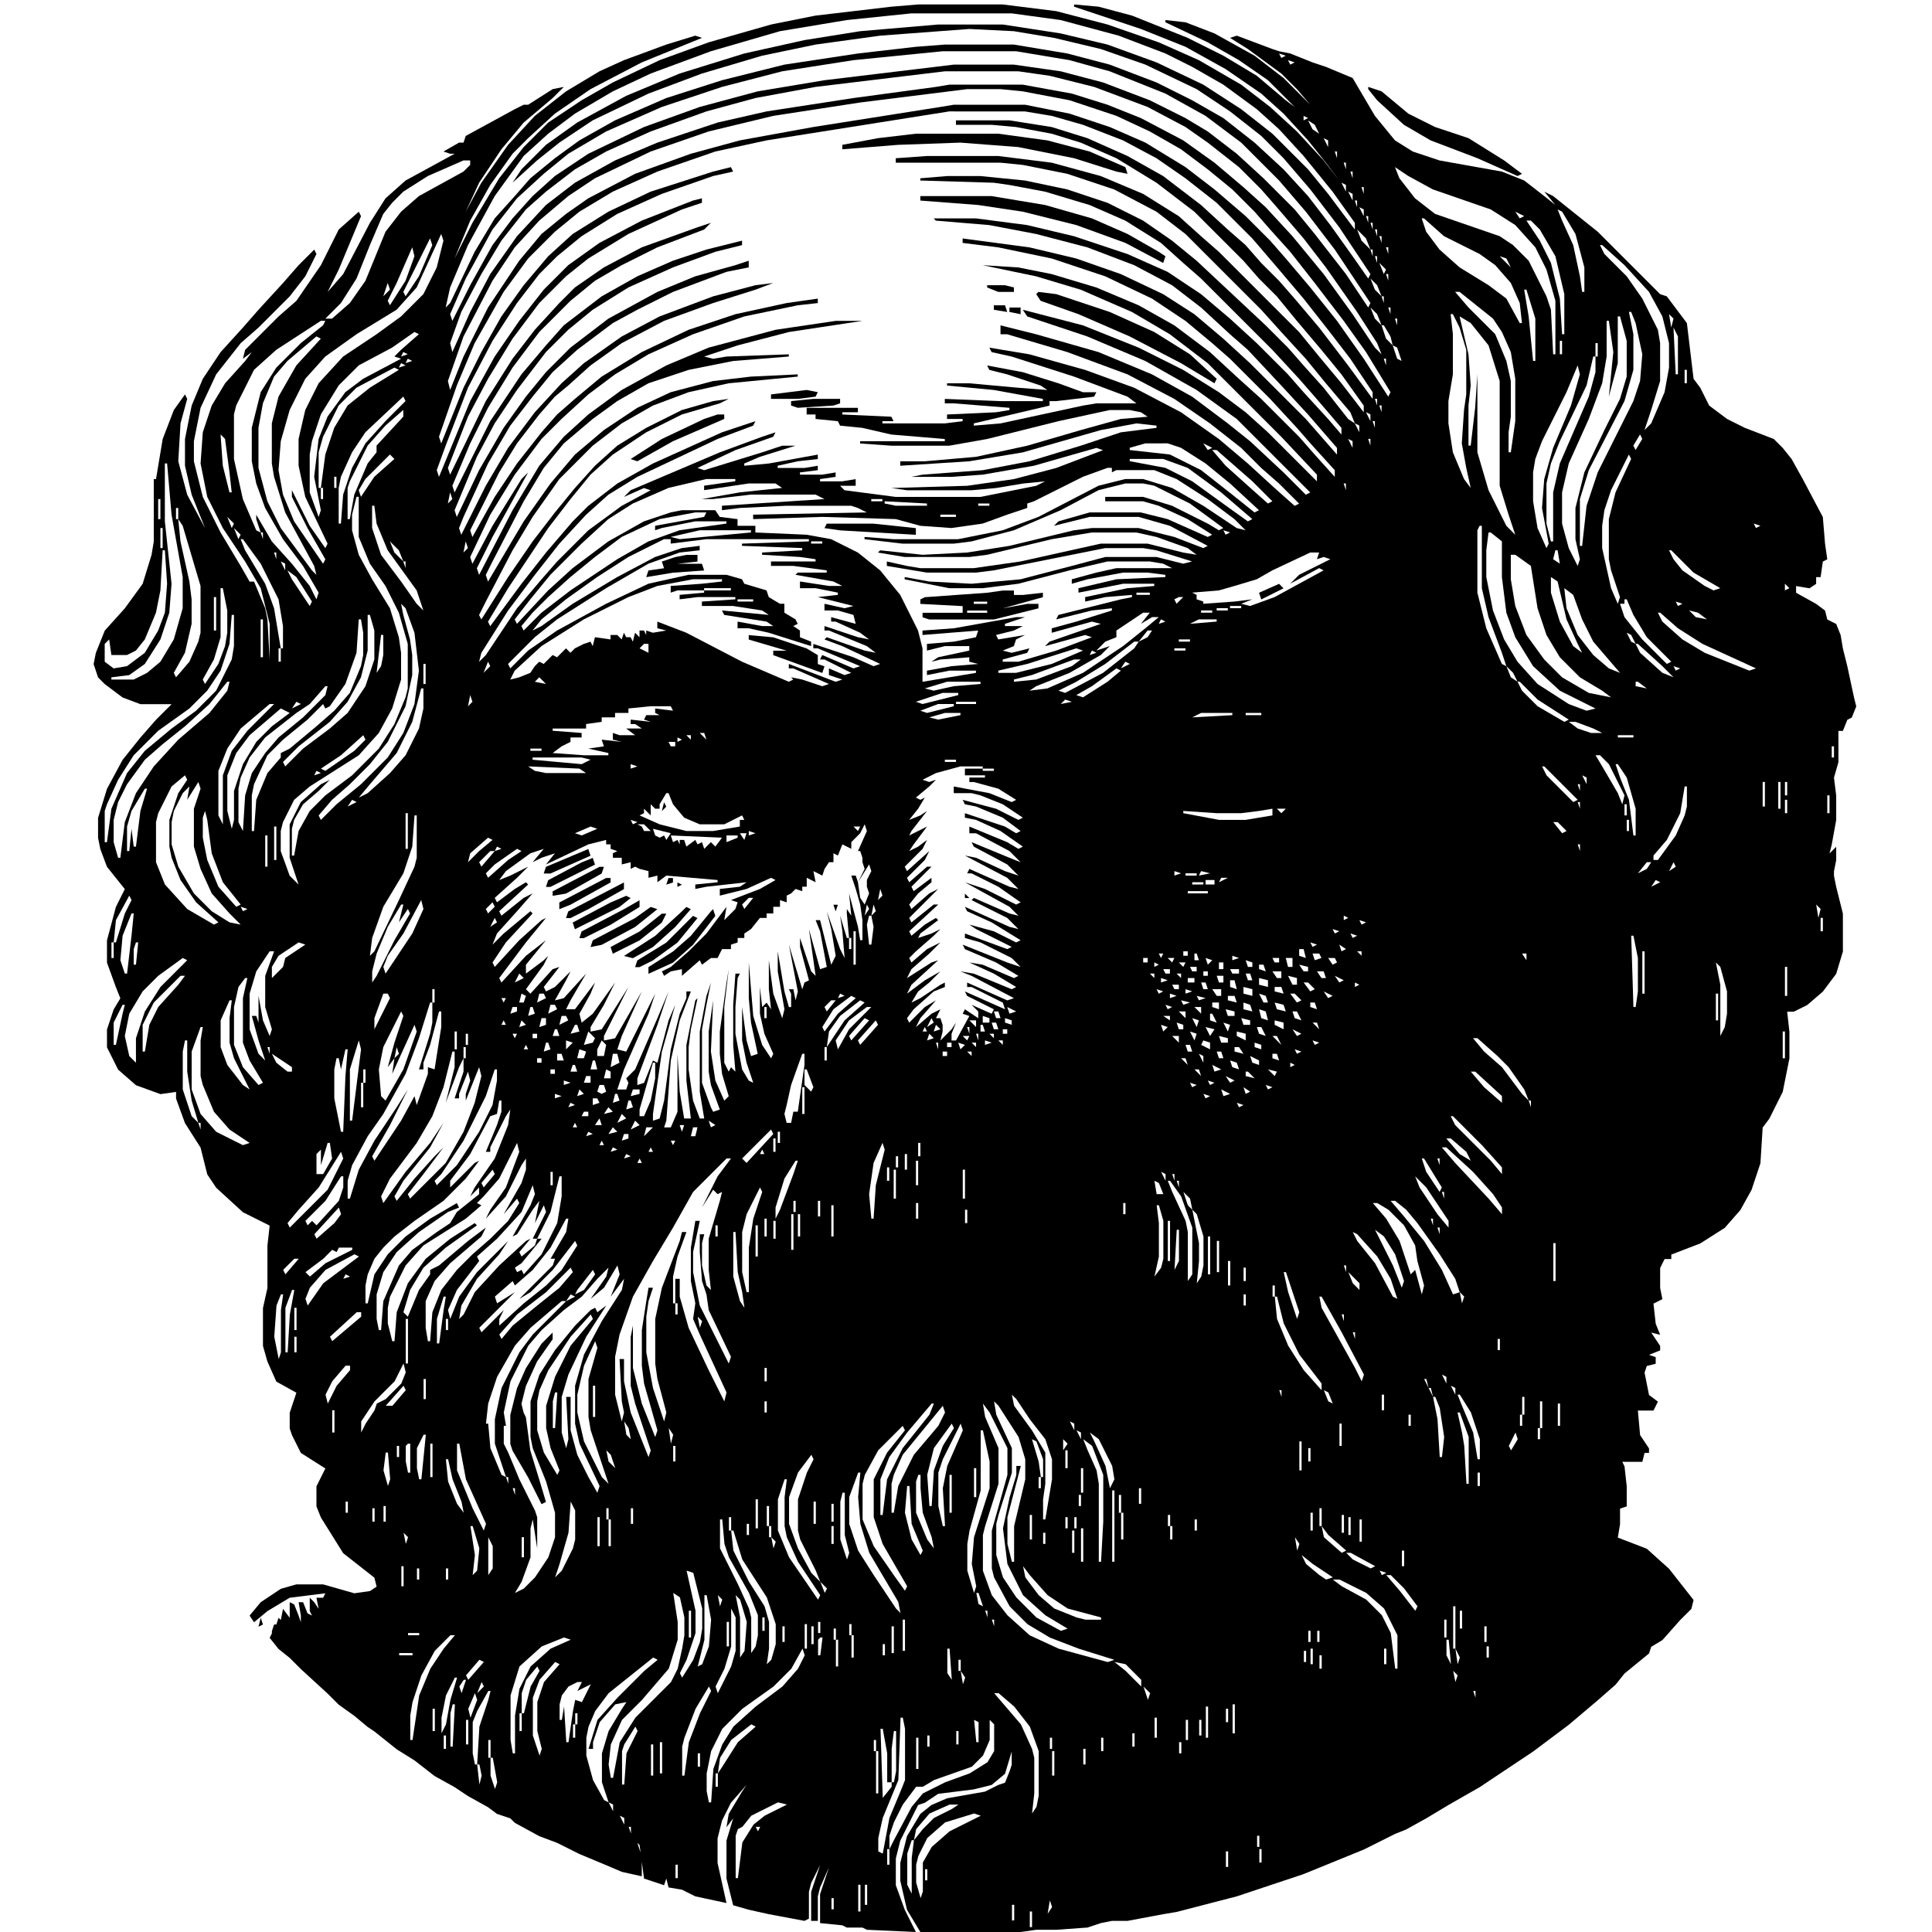 <?xml version="1.0" encoding="UTF-8"?>
<svg version="1.1" viewBox="0 0 867 867" width="1280" height="1280" xmlns="http://www.w3.org/2000/svg">
<path transform="translate(412,2)" d="m0 0h38l24 3 23 6 23 8 18 8 19 11 13 10 12 11 12 13 7 9-6-8-8-10-11-12-10-9-16-11-18-10-20-8-30-10v-1l11 1 15 4 25 10 16 8 15 9 13 11 4 3-12-12-13-9-14-8-19-9v-1l9 1 13 5 18 10 13 10 12 12-6-7-7-7-15-11-8-5 3-1 16 6 3 1 5 1 10 4 6 2 12 5 10 17 9 11 8 5 12 4 28 5 10 4 9 7 5 4-5-6 4 2 20 16 28 28 3 1 9 12 3 25 3 4 4 8 8 6 8 4 13 5 4 4 4 5 5 9 9 17 1 12 1 7-2 1-1 7h-2v3l-3 2-6-1v3l9 5 4 3 1 4 4 2 2 5 1 6 2 8 3 14 1 4-2 5-2 1-2 5h-2v14l-2 7 1 8v11l-2 11-1 4 3-3v6l-1 5v2l1 5 3 12v17l-3 10-6 8-7 6-6 3h-3l1 9v12l-3 15-6 12-3 4-1 16-4 12-5 9-7 8-11 7-13 5v2h-3l-2 4v4 5l1 5-4 2 1 9 2 5-4-1 4 6v2l-5 2 3 1v3l-4 1-1 3 2 10 4 3-2 4h-7l1 11 4 6v2h-2l-1 4h-9l1 2 1 9v9l-3 1v7l-1 6 13 5 10 9 11 14-1 4-5 5-8 9-5 3-1 3-11 9-4 5-8 7-13 11-16 12-24 16-14 8-10 6-9 5-5 2-14 7-27 11-30 10-27 7-6 1-16 3h-7l-5 1-6 2-14 1h-9l-7 1h-45l-6-10-3-13v-8l3-12 6-10 5-4 7-3 17-3 6-3 3-1 2-5 1-3v-6l-3 10-6 5-8 2-16 2-6 4-3 1-8 16-2 8v12l4 11 5 10-22-1-2-1h-7l-2-1-10-1v-13l4-12-4 9-1 4v11h-3v-13l4-12-4 8-1 4v12l-2 1-16-3-9-2-7-2-3-12v-17l3-10-3 4 1-6 6-10 2-3-7 8-4 8-2 8v11l4 18-14-3-6-3-6-1-1-4-1 3-9-3-2-15-1-1 2 6v9l-9-2-7-3-12-5-10-5-8-3-11-6-2-2-6-2-4-3-9-5-6-4-9-5-9-7-8-5-10-8-3-2-6-5-7-5-5-5-12-11-5-5-5-4-4-5 1-2v-1l1-3h1l1-3 1 1 1-5 3 4v-1-6l2 1 2 5 1 3v-3l-1-6h2l2 5 2 1-1-2v-6l2 2 2 3-1-5h3l1-2-16 2-10 6-6 5-2-3 5-6 9-6 7-2h12l14 4 7-1 3-2-1-4-14-11-10-16-2-5v-9l4-8-11-7-4-8-1-3v-7l3-9-9-5-4-9-2-7v-17l2-9v-19l1-9-12-6-12-11-4-6-3-12-7-11-4-11v-3l-7 1-11-4-8-7-5-10v-8l3-9 3-5-2-5-4-11v-10l4-15 4-8-8-10-3-8-1-5v-9l4-13 7-13 8-10 7-8 7-7h-14l-8-3-8-6-3-3-2-6 1-5 4-10 9-10 8-11 4-13 1-6v-28h1l3-18 5-13 5-7 1 2-3 11-1 17 4 15 8 15-6-15-3-13v-12l3-15 5-12 8-12 10-11 7-8 11-12 7-8 7-7 1 2-5 10-7 9-14 14-8 7-11 14-7 15-3 15v9l4 16 8 16 9 15 4 7h2l5 12 1 5 1 18v-16l-4-16-7-12-10-15-7-14-3-15 1-14 4-12 6-10 9-10 3-4-4 3 1-4 15-15 8-7 11-16 8-16 9-8 1 2-10 24-5 10 7-8 12-23 7-11 9-8 22-12h-2l-3-1 7-4h2l1-3 22-12 4-2h2l11-7 5-1-5 5-13 11-10 12-10 15-6 13 7-13 12-17 12-13 14-11 15-9 11-5 19-7 13-4 3 1-27 11-23 12-16 11-12 11-7 7-10 14-9 16-7 17 8-16 12-20 11-14 11-11 15-10 14-8 21-10 22-8 28-8 20-4 34-4zm-3 4-29 3-30 5-31 9-27 10-17 8-17 10-12 9-11 10-13 18-12 22-8 19-2 9 2-2 11-23 9-15 9-10 7-8 11-9 11-8 16-9 23-10 25-8 28-7 33-5 26-3 13-1h31l24 4 19 5 21 8 16 8 14 8 14 11 13 12 11 12 10 13 10 14 7 10 1-2-14-21-13-17-12-14-10-10-14-11-15-10-23-11-20-7-21-5-18-3-20-1-40 3-29 4-24 5-27 8-24 9-25 12-15 10-10 8-11 10 4-6 11-11 14-10 22-12 24-10 29-9 27-6 25-4 35-3h29l26 4 21 5 22 8 21 10 17 11 14 11 16 16 9 11 12 16v-3l-10-14-13-16-11-12-10-9-15-11-14-8-12-6-21-8-26-7-22-3zm14 17-40 4-32 5-27 7-27 9-25 11-17 10-11 9-12 11-11 14-12 22-7 16 1 3 8-16 10-18 9-12 9-10 10-9 15-10 25-12 25-9 26-7 30-5 58-7h27l21 3 19 5 21 8 16 8 10 6 13 10 12 11 14 14 9 11 14 18 10 15 1-2-16-24-13-17-12-14-17-17-16-12-18-10-25-10-18-5-24-4zm151 1 1 2 2-1zm3 2m1 1 1 2 2-1zm3 2m1 1m-158 2-58 7-27 5-22 6-25 9-20 9-14 8-13 10-9 8-11 14-9 15-9 17-5 14 1 4 8-18 9-17 12-17 13-14 13-10 18-10 19-8 27-9 22-5 39-6 37-5 6-1h33l22 4 16 5 15 6 19 10 14 10 13 11 10 9 12 13 14 17 13 18 10 15 3 3-2-5-9-14-14-20-10-13-12-14-7-8-10-10-14-11-10-7-17-9-24-9-20-5-14-2zm161 0m1 1m1 1m-153 6-48 6-39 6-29 7-26 9-25 12-12 8-13 11-11 12-10 15-13 25-7 20 1 4 6-15 11-22 14-21 10-12 11-9 10-7 21-11 25-9 22-6 33-6 57-9 6-1h32l20 4 18 6 16 7 18 11 13 10 14 12 11 11 7 8 11 13 12 15 12 17 11 17 1-2-11-18-10-14-13-17-11-14-9-10-7-8-10-10-11-9-12-9-14-8-15-7-21-7-21-4-10-1zm155 8m-355 1m356 0m-357 1m193 0-82 13-23 5-26 9-20 9-15 9-11 9-12 12-11 15-13 23-8 19-8 23 1 3 10-25 8-16 9-16 10-14 11-13 11-10 16-10 19-9 28-9 8-2 1 2-9 2-23 8-20 9-16 10-11 9-8 8-10 13-11 17-11 21-10 26-4 11 1 3 14-34 11-20 11-16 11-14 11-11 14-10 19-10 23-9 4-1v2l-9 3-24 11-18 11-10 8-12 12-12 16-11 18-9 17-9 23 1 3 16-33 12-19 10-13 11-12 7-7 13-9 17-9 25-9 6-2-3 3-21 8-16 8-12 7-11 9-14 14-12 16-11 18-8 16-8 19 1 3 16-32 14-21 11-13 8-9 17-13 16-9 16-7 15-5 16-4v2l-12 3-19 7-20 9-16 10-11 9-10 10-13 17-10 15-8 15-10 24 1 3 10-21 11-19 10-14 9-11 11-11 17-13 22-12 17-7 18-5 6-2v3l-10 2-24 9-16 8-11 6-16 12-11 10-9 11-10 13-10 17-11 24-2 5 1 3 11-22 10-17 12-16 12-13 10-9 17-12 17-9 24-9 19-5 8-1-8 3-19 6-22 8-19 10-14 10-10 9-6 5-7 8-10 13-8 13-13 26 1 3 10-18 10-15 11-14 7-8 8-7 12-10 18-11 21-10 21-7 23-5 14-2v2l-9 1-24 5-23 8-20 9-15 9-12 9-12 11-9 9-12 16-11 18-9 19 1 3 9-17 13-21 3-3-16 29-7 14 1 3 15-29 12-20 11-13 11-10 15-11 20-11 19-8 30-8 27-4h12l-33 5-23 6-15 5 4 1 6-1 28-1v1l-25 2-20 4-18 6-14 8-11 8-13 11-9 11-9 15-14 27-3 6 1 3 16-27 12-17 11-13 13-11 15-10 15-7 19-5 17-2 21-1v1l-31 3-18 4-16 6-14 8-13 10-15 15-12 17-9 15-12 23-3 6 1 2 12-19 11-16 10-13 9-11 9-10 10-9 13-8 16-8 14-4 7-1-4 2-17 5-16 8-15 10-10 9-9 11-10 13-18 27-9 15 1 2 14-19 11-14 12-14 7-7 13-10 16-9 31-14 15-5-1 2-16 6-36 17-13 8-10 9-12 13-11 14-12 16-12 19-1 4 3-3 14-21 11-13 7-8 14-14 15-11 13-7-3-1-9 4 3-3 40-17 19-7 6-2-1 2-17 6-17 8 3 1 26-8 9-3h6l-16 5-7 3v1l11-1 22-4v2l-9 1-9 2v1h12l6-1v2l-8 1v1h10l6-1v2l-7 1v1h10l6-1v3h-7l2 2 23 3h38l25-5 4-2-10 1-12 2-11 1h-29l-7-1 34-1 21-3 19-5 21-8-3-1-28 8-23 4-14 1h-18l5-1 27-2 21-4 23-7 18-6 16-2v-1l-9-1-16 3-35 10-24 4-31 2v-2h11l23-2 23-5 24-7 18-5 12-1-3-2-5-1h-9l-23 5-32 8-17 3h-26l-14-1v-1h38v-1l-24-2-13-3-10-1-1-2-10-1v-2h-4v-3h23v2h-7v1l22 1 1 2h-5v1h28l8-1v-1h-7v-2l22-1 6-1v-1l-25-2h-4v-2l25 1h19v-1l-22-4-21-2v-1h10l22 2 13 1-3-2-15-5-8-2-1-2 16 3 16 5 11 4h6l-1 2-17 2h-3v2l-34 8v1l12-1 37-8 6-1h18l-4-3-24-9-28-9-9-2-1-2 18 3 25 7 22 8 21 11 17 12 13 11 12 11 9 8 2-1-9-9-8-7-9-9-14-11-16-11-21-11-27-10-27-8h-3v-4l16 4 28 8 24 10 18 10 16 12 10 8 15 14 10 10 2-1-33-33-18-13-23-13-26-11-27-9-2-3 27 7 25 10 20 10 16 10 12 9 10 9 22 22v-3l-16-17-33-33-17-13-17-10-23-10-20-6-24-5 16 1 15 3 20 6 19 8 16 9 16 12 13 12 10 9 17 17 7 8 9 10v-3l-10-11-7-8-12-13-18-18-8-7-12-10-15-10-21-10-24-8-24-5-16-2v-2l30 4 21 5 20 7 19 9 14 9 13 11 12 11 25 25 14 16v-3l-13-15-12-13-15-16-8-7-13-12-13-10-17-9-21-8-23-6-21-4-24-2-1-1h19l23 3 21 5 24 8 18 8 15 10 13 11 12 11 14 14 7 8 11 12 6 7v-3l-12-14-7-8-12-13-32-32-8-7-10-9-16-10-16-7-20-6-16-3-7-1-33-1v-1l12-1h15l20 2 19 4 18 6 16 8 13 9 11 9 31 29 10 10 7 8 9 10 11 14 3 2-2-5-11-13-9-11-11-12-9-10-34-34-13-10-19-10-21-7-20-4-10-1h-47v-2l14-1h32l24 3 22 6 19 8 16 10 10 9 8 7 36 36 9 11 10 12 10 13v-3l-10-14-9-11-11-13-9-11-8-8-7-8-22-22-17-13-18-11-16-7-13-4-16-3-11-1h-16v-2h24l19 3 16 5 18 8 16 9 17 13 12 11 8 7 7 8 8 8 7 8 11 13 13 17 11 15v-3l-10-15-10-13-11-14-11-13-12-14-16-16-14-11-13-9-15-8-18-7-14-4-12-2zm157 0m8 0m-359 1m352 0m8 0m-361 1v3zm354 0v2l2-1zm8 0m-367 1m368 0 1 2zm-369 1m362 0 2 4 3 2-2-4zm-358 1m366 0m-367 1m368 0m-373 1m4 0m370 0m-371 1 1 2zm372 0m-373 2m367 0m7 0m7 0m-382 1m369 0m7 0m-377 1m371 0 2 4v-3zm7 0m1 1m-380 1m-1 1m389 0m-402 1m389 0m7 0m-384 1m378 0m7 0m-386 1m380 0 1 3v-3zm7 0m7 1m-395 1m389 0m-396 1m6 0m384 0m7 0m-400 1-16 7-11 7-5 5-4 5-6 14-6 15-7 11-7 7h3l8-7 7-10 9-22 7-9 8-7 20-11 3-3v-2zm394 0m7 0m-393 1m387 0 1 3v-3zm13 0m-6 1m15 0m-14 1m15 0 2 5 7 9 9 7 29 10 6 4 7 7 8 16 2 6 1 20h1v-24l-4-14-5-10-9-10-11-7-26-9-11-6zm-412 1m391 0m7 0m-6 1 1 3v-3zm-393 1m400 0m1 1m-6 1m1 1 1 2zm6 0m-13 1 2 4v-3zm14 0m-6 1m7 0m-6 1 1 3v-3zm43 0m-36 1m40 0m-53 1 2 4v-3zm14 0m42 0m-453 1m405 0m51 0m-50 1 1 2zm6 0m47 0m-46 1m-13 1 1 3v-3zm7 0m56 0m-55 1 1 2zm6 0m51 0m-50 1m52 0m-65 1 2 4v-3zm7 0m60 0m-59 1 1 2zm6 0m54 0m21 0 2 5 5 11 3 14 1 7h1v-11l-4-15-6-10zm-74 1m55 0 2 3 2-1zm-61 1m-429 1m423 0 1 3v-3zm7 0 1 2zm6 0m11 0m-448 1 1 2zm449 0 2 6 6 8 9 8 13 8 8 6 6 11h1l-1-9-4-9-7-8-7-5-16-8-9-8zm46 0m-478 1 1 2zm415 0m64 0 6 9 5 10 4 16 1 16h1v-18l-4-17-7-12-4-4zm-485 1 1 2zm415 0 1 3v-3zm7 0 1 2zm-434 1 1 3zm17 0 1 2zm418 1m-443 1m19 0 1 2zm410 0 2 5 4 4-2-5zm8 0 1 3v-3zm7 0 1 2zm-429 1m9 0 1 2zm-25 1m8 0 1 2zm7 0 1 2zm4 0-11 24-9 10-18 11-14 10-9 10-7 14-4 14-1 13 2 11 5 12 13 19 1-2-8-14-7-14v-3l8 16 7 10 1-2-10-21-3-14v-12l3-13 6-12 11-12 15-10 11-8 10-10 6-12 3-12zm427 0m-422 1 1 2zm416 0 1 3v-3zm-441 1m4 0m11 0-12 24 1 2 6-9 6-14zm433 0m-440 1 1 3zm441 0 1 2zm-450 1m25 0 1 2zm419 0 1 2zm42 0m54 0m-536 1m447 0m37 0m53 0 2 4 10 10 7 10 7 14 1 6v17l-4 13-3 9 3-3 6-14 2-11v-11l-3-12-6-11-11-12-10-9zm-542 1 1 2zm9 0-7 16-4 8 1 2 7-11 4-11zm437 0 1 3v-3zm45 0m-487 1 1 2zm435 0 1 3v-3zm14 0m40 0m-494 1 1 2zm26 0m429 0 1 2zm41 0m-47 1 1 2zm48 0m-493 1 1 2zm438 0 1 3v-3zm14 0m42 0 5 5-2-4zm-499 1 1 2zm26 0m425 0m-447 1 1 3zm448 0 1 2zm6 0m-13 1 2 5 1-2zm-446 1 1 2zm29 0 1 3zm425 0m6 0m-456 1 1 2zm501 0m-506 1 1 2zm456 0m6 0m45 0 1 2zm-478 1 1 3zm428 0 1 2zm-453 1 1 2zm446 0 1 3v-3zm58 0m-509 1 1 2zm459 0m51 0 1 2zm-506 1 1 2zm25 0 1 2zm415 0 2 5 3 3-2-5zm9 1 1 2zm7 0m18 0m33 0 1 2zm-512 1m4 0-2 6 3-3zm25 1 1 3zm426 0 1 2zm7 0m51 0 1 2zm-514 1 1 2zm482 0m7 0m-32 1m7 0m19 0m32 0 2 12 2 20h1v-19l-4-13zm-516 1 1 2zm30 0 1 3zm436 0m19 0 6 7 12 12 5 12 2 9v16l-1 7v9h1l2-14v-19l-2-12-4-9-4-6-15-12zm8 0m-516 1m482 0m100 0m-583 1m23 0 1 2zm4 0 1 2zm9 0m440 0 1 3v-3zm8 0 1 2zm7 0m29 0m81 0 1 2zm-566 1m549 0m-562 1m4 0m27 0 1 2zm432 0m7 0m110 0 1 2zm-124 1 1 2zm27 0m80 0 1 2zm-560 1m4 0m457 0m117 0 1 2zm-579 1m4 0m443 0 2 5 3 3-2-5zm8 0 1 3v-3zm27 0 1 2zm74 0m6 0 1 2zm-563 1m4 0m25 0m3 0 1 2zm432 0m117 0 1 2zm-94 1 1 2zm71 0 1 2zm6 0 2 10v16l-4 14-16 31-4 13v21h1l2-18 5-15 16-32 3-9 1-12-3-14-2-5zm-600 1m494 0 1 2zm7 0m19 0 1 9v18l-2 12v10l2 13 5 12 3 4-2-9-2-11 1-15 1-7v-20l-3-10-3-6zm69 0m29 0 1 6 1-4zm-551 1 1 2zm435 0 1 2zm22 0 4 17 1 14-1 9v18h1l2-17 1-15v35l5 17 8 16 4 4-3-9-4-13v-47l-5-16-8-10zm71 0v21l-4 15 2-20-2-14h-1v16l-2 12-6 16-9 20-3 13v14l3 11 4 8 1-3-2-9v-14l4-16 9-19 7-14 3-10v-16l-3-11zm-531 1m431 0 1 3v-3zm-482 1-20 13-10 9-8 16-1 4v20l4 18 6 14 2 1-2-6v-2l7 12 9 10 8 10 3 6 1-3-7-12-9-12-8-14-4-11-2-10v-15l4-16 7-11 11-11 10-8 1-2zm57 0 1 3zm433 0 1 2zm120 0m-628 1m64 0m7 0 1 2zm486 0 1 2zm-558 1m495 0 2 6 3 3-1-4-3-5zm8 0 1 2zm-504 1m65 0m11 0 1 3zm435 0m116 0 1 21h1v-17zm-628 1m59 0m6 0m441 0 1 2zm-507 1m23 0m36 0m5 0-10 7-15 8-9 9-8 13-4 12-1 6v17l4 11 1-3-3-15 2-17 4-10 8-11 8-6 17-9-3-1 3-3 8-7zm10 0 1 2zm-75 1m23 0m35 0m20 0 1 4zm431 0 1 2zm-510 1m22 0-13 11-6 7-5 12-2 11v18l4 15 6 12 14 19 2 2-1-4-13-24-5-16-1-6v-18l3-12 8-14 11-12zm36 0m-59 1m57 0m455 0 1 2zm-513 1m56 0m17 0m509 0v6h1v-6zm-583 1m81 0 1 3zm434 0 1 2zm84 0v6h1v-6zm-600 1m70 0m439 0 2 6 2 1-2-6zm-441 1m5 0m444 0 1 2zm-450 1m5 0m-7 1-1 2 3-1zm6 0m10 0 1 3zm4 0 1 3zm433 0 1 2zm-448 1m434 0 1 2zm-435 1m450 0 1 2zm80 0-3 13-12 25-4 10-2 9v18l2 8h1v-22l3-13 13-30 3-11v-7zm-532 1-1 2 3-1zm17 0 1 3zm113 0m308 0 1 3v-3zm78 0 1 2zm10 0 1 2zm-513 1 1 2zm433 0 1 2zm-449 1-1 2 3-1zm19 1 1 3zm424 0 1 2zm7 0 1 2zm78 0-5 12-11 22-3 8-1 6v13l2 12 4 9 1-2-3-16 1-13 4-14 8-19 4-14zm-531 1-17 9-8 8-7 14-2 7v16h1l2-15 4-12 6-10 10-8 13-8zm447 1 1 2zm7 0 1 2zm125 0v6h1v-6zm-558 2 1 3zm427 0m7 0 1 2zm119 0 1 4zm-557 1 1 2zm432 1m7 1m-436 1 1 2zm430 0m-442 1m443 0m6 0m116 1 1 2zm7 0 1 2zm-557 1 1 3zm270 0m159 0m-451 1m5 0m-6 1m5 0m448 0m119 0m9 0 1 2zm-582 1m5 0-17 16-6 9-5 11-1 5v16h1l1-13 4-12 6-11 9-10 9-9zm18 0 1 3zm425 0 1 2zm-449 1m442 0 1 3v-3zm-444 1m452 0m7 0m127 0m-587 1m12 0m14 0 1 3zm312 0m116 0 1 2zm-455 1m12 0m330 0m106 0 1 3v-3zm141 0m4 0m-594 1m12 0m445 0m138 0m-596 1m348 0m244 0m-593 1m13-1-8 7-8 9-8 16-1 3v14h1l2-11 6-14 4-5v-3l12-13zm16 1 1 2zm322 0m94 0 2 4v-3zm8 0m7 0m134 0m-595 1m354 0m101 0 1 2zm-456 1m357 0m246 0m-604 1m18 0m13 0 1 3zm328 0m99 0m147 0m-606 1m18 0m344 0m90 0 1 3v-3zm-453 1m18 0m347 0m80 0 2 4v-3zm16 0m149 0m-611 1m18 0m15 0 1 3zm237 0m97 0m96 0m150 0m-614 1m18 0m343 0m9 0m87 0m159 0m-617 1 1 2zm18 0m5 0m349 0m87 0m118 0 1 2zm42 0m-602 1m5 0m12 0 1 3zm340 0m77 0m171 0m-683 1 1 14 3 12h1l-1-9-2-15zm60 0m17 0m5 0m354 0m68 0m9 0m8 0m116 0-3 5 1 2 3-5zm-578 1 1 2zm17 0m5 0m249 0m107 0m68 0m9 0m8 0m166 0m-613 1m5 0m14 0 1 3zm338 0m7 0m67 0 2 4v-3zm9 0 1 3v-3zm8 0m-465 1m16 0m329 0m37 0m-383 1 1 2zm16 0m24 0 1 3zm303 0m15 0-7 2v1l18 2 14 7 14 11 10 8 2-1-13-12-11-9-11-7-6-2zm26 0 2 3 2-1zm-365 1m17 0 1 2zm303 0m121 0m168 0m-629 1 1 2zm19 0m434 0m9 0m-542 1 1 4zm98 0m22 0 1 3zm310 0m39 0 6 7 10 9 9 8 2-1-9-9-16-14zm65 0m123 0 1 2zm60 0m-638 1 1 2zm18 0m19 0 1 2zm312 0m107 0m-439 1m4 0-11 11-3 5 1 3 6-9 9-8zm325 0m101 0m10 0m120 0-8 16-3 9-1 7v10l4 18 3 7 1-3-4-12-1-5v-18l3-12 7-15zm66 0m-603 1 1 2zm304 0m104 0m-449 1 1 2zm37 0 1 2zm306 0m11 0v1l16 3 12 6 18 13 7 5 2-1-14-12-15-11-11-4zm96 0m-110 1m12 0m297 0m-728 1v26l3 28-1 13-4 12-7 11-7 5-8 1v1h10l6-3 6-5 6-10 4-14v-14l-5-28-2-23zm78 0 1 3zm41 0 1 2zm298 0m113 0m-415 1 1 2zm142 0m274 0m-260 1m140 0m121 0m-455 1 1 3zm41 0 1 2zm415 0m-419 1m292 0m311 0m-695 1 1 4zm104 0 1 3zm277 0m316 0m-643 1v5h1v-5zm41 0 1 2zm4 0 1 3zm278 0m127 0m195 0m-298-4-11 4-22 11-3 1v2l-9 3-11 4-14 2-14-1-11-3-33-1-31 1v-2l51-1-4-2-3-1h-29l-21 1-8 1v-2l46-3-4-2h-29l-17 2h-5l17-3 19-2-3-2h-12l-20 3v-2l14-2v-1h-13l-17 4-16 7-11 7-12 11-14 14-9 11-7 9 1 2 14-15 11-10 16-12 16-9 12-4 5-1h15l2 3 8 1v3h8v3l23 1 11 2 12 6 10 8 9 11 8 16 2 8v15l24-4v-1h-12l-10 2v-2l11-2 12-1-4-1v-2l-13 1-4 1 3-2 14-3v-2h-11l-8 2v-3l12-1 10-2 1-3-25 2v-2l14-1 28-5h4l-9 3v1h8l-4 2-8 2 1 2 12-2-4 2-1 3-5 2 4 1 8-2-1 2-11 3v1h7l17-5 16-6-3-1-18 5 2-2 23-8-4-1-18 5v-2l11-3 16-5v-1l-9 1-16 4 1-2 28-7 5-1v-1l-12 1-9 2v-2l19-4 12-1v-1h-14l-20 4v-2l17-4 22-1v-1l-8-1h-11l-16 3-7 2v-2l11-3 9-2h25l-4-2-6-1h-19l-17 4-23 6-16 2h-15l-20-4v-1l11 2 19 1 22-2 23-6 15-4h23l12 3 4-1-16-5-6-1h-17l-50 10-8 1h-22l-18-3v-2l9 2 6 1h24l21-3 36-8h21l16 4 6 1-4-3-14-5-9-2h-20l-18 3-29 7-8 1h-29l-12-2 1-1 19 2 20-1 19-3 29-7 8-1h21l16 4 13 5 2-1-17-9-14-4h-22l-16 4 2-2 14-4h23l12 3 18 8 2-1-11-7-13-6-7-2h-17v-2h17l13 4 16 8 5 3 2-1-15-11-16-8-5-1h-8l-12 3-17 9-21 9-19 5-8 1h-23l-17-2v-1l13 1h29l20-4 16-6 27-14 12-3h8l13 4 14 8 15 10 4 1-5-5-12-9-14-9-10-4h-17l-2 1v-2zm-28 5m132 0m196 0m-598 1 1 2zm393 0m10 0m196 0m-608 1 1 2zm4 0 1 2zm399 0m10 0 1 3v-3zm197 0m-703 1 1 3zm101 0 1 3zm94 0m302 0m207 0m-657 1v5h1v-5zm34 0m417 0m65 0m142 0m-609 1 1 2zm412 0m198 0m-699 1 1 4zm93 0 1 2zm5 0-1 5 2-2zm404 0m55 0m143 0m-706 1 1 3zm490 0m217 0m-645 1-2 8v7l3 11 6 11 8 13 4 13 1 7v12l-4 13-6 11-9 10-22 14-7 6-5 10-1 4v9l4 11 4 4-4-12v-15l5-10 9-8 4-2-5 5-7 6-4 7-1 4v12h1l2-11 5-9 7-7 12-9 12-12 7-11 5-12 1-4v-20l-4-14-6-12-7-10-5-12v-18zm32 0 1 2zm195 0m202 0m9 0m64 0m144 0 1 2zm-735 1v9h1v-9zm97 0m28 0 1 2zm195 0v1h5v-1zm62 0m137 0m-491 1 1 2zm6 0 1 3zm40 0 1 2zm252 0v1l5 1h14v-1zm51 0m143 0m72 0m144 0m-616 1 1 2zm4 0 1 2zm5 0 1 2zm239 0v1h5v-1zm132 0m21 0m216 0m-641 1v10l4 12 9 12 7 10 3 3-3-9-13-18-5-12-1-8zm249 0m156 0m11 0m10 0m210 0m-724 1v5h1v-5zm21 0 1 2zm6 0 1 2zm467 0m11 0m10 0m215 0m-619 1 1 2zm4 0 1 2zm5 0 1 2zm375 0m11 0m225 0m-709 1 1 2zm464 0m11 0m197 0m-666 1m205-1-16 3-17 8-12 9-11 9-10 9-7 7-5 6 1 2 8-8 13-10 21-14 14-8 14-5 21-3v-1h-14l-15 3-3 1v-2l22-4 1-2zm110 1v1h7v-1zm144 0m11 0m11 0m190 0m28 0m5 0m-709 1 2 5 1-2zm42 0 1 2zm49 0 1 2zm5 0m5 0 1 2zm364 0m11 0m11 0m192 0m31 0m-732 1 1 10 4 18 1 8v11l-3 13-5 9 1 2 6-7 4-9 1-4v-21l-8-27zm489 0m214 0m-612 1 1 2zm26 0 1 2zm5 0 1 2zm360 0m8 0m11 0m204 0m23 0m5 0m-668 1m47 0 1 2zm372 0m8 0m169 0m46 0 1 2 2-1zm-634 1 1 2zm412 0m8 0m11 0m80 0-1 2v28l4 16 7 16 2 1-2-6-6-16-3-13v-28zm150 0m-742 1v9h1v-9zm33 0 2 5 1-2zm41 0m26 0 1 2zm24 0 1 2zm5 0 1 2zm366 0m8 0m167 0m48 0m20 0m5 0m-722 1m221 0-13 3 4 1 32-3v-1zm235 0 1 2 2-1zm10 0m232 0m20 0m-694 1 1 3v-3zm56 0 1 2zm18 0 1 2zm9 0 1 2zm361 0m107 0-1 8v12l3 15 5 13 6 10 9 10 14 9 8 3 4-1-16-8-12-11-8-13-4-11-2-16v-16l-5-4zm124 0m24 0m-611 1 1 2zm347 0m11 0m17 0m100 0m64 0m49 0m-698 1m79 0 1 2zm36 0 1 2zm334 0m10 0m29 0m98 0m113 0m19 0m4 0m-709 1 2 5 9 15 4 11 3 18h1v-10l-2-12-8-16-8-11zm11 0 1 2zm85 0 1 3zm94 0-16 8-14 9-14 10-11 9-4 5 4-2 14-10 20-12 17-9 12-4 8-1v2l-9 1-14 5-19 11-22 14-10 8-12 12 1 2 8-8 13-9 22-12 19-9 18-4h17l7 2 1 2 10 3 1 3 5 3h2v4l5 3 1 2-2 1 3 2v3l5 2v2l-19-6-9-2h-5v-3l11 2h5l-3-2-19-3-1-2 21 2-3-2-13-2h-14v-2l15-1v-1h-17l-8 1v-2l11-1v-1h-12l-3 1v-3l14-1 9-1v-1h-13l-16 3-13 5-20 10-19 12-12 11-2 4 4-1 5-2 2-3 2-2 2 1 4-4 2 1 4-4 2 2 2-2 4-2 3-1 1 2 1-4 7 1v-2h3l2 2 1-3 1 2h2l1 2 1-4 2 2v-3h2l1 2v-2l3 1 6-1-4-1v-3l13 5 25 13 21 9 2-1-1-1 5 1 9 3 3-1-16-7h-2v-2l21 8 3-1-6-2v-3l7 3 3-1-12-6h-2l1-2 14 6 3-1-19-8h-2v-2l18 6 9 4 3-1-17-8-8-3 1-1 17 6 5 1-4-3-17-7h-2v-2l15 5 5 1-4-3-11-5h-2v-2l11 3-1-4-7-2h-6v-3l9 2 4-1-16-4 9-1v-1l-10-2h-7v-3l13 2h6l-4-2-17-3 1-1h13v-1l-15-2h-10v-2h20v-1l-7-1-17-1v-1l18-1v-1l-27-1v-1l30-1v-1h-46l-16 2v-2zm248 0m10 0m189 0m50 0m19 0m-639 1 2 5 4 4-2-5zm24 0m10 0-1 5 2-2zm155 0v1h5v-1zm183 0m150 0 1 3zm49 0m-626 1m249 0m180 0m-428 1 1 2zm82 0 1 2zm171 0m177 0m159 0 1 4zm37 0m50 0m19 0m-274 1m11 0m142 0 1 2zm53 0m69 0m-744 1-1 18-2 10-5 12-4 5-4 2h-7l-1-7-2 2v8l4 3 6-1 8-6 6-10 3-8 1-13-1-15zm49 0m25 0m215 0 4 1zm182 0m49 0m105 0-1 4 3 2-1-6zm51 0 2 4 4 5 10 7 4 2 3-1-12-7-10-10zm49 0m-705 1m30 0 1 3v-3zm79 0 1 2zm5 0 1 2zm161 0m178 0m42 0-17 8-7 4-10 3-7 2-12 1 2 1v2l3 1v1l14-1 8-1-5 2 4 1 11-4 22-12-2-1-13 7 4-4 14-7-3-1-3 1 1-3zm108 0m-548 1m225 0m164 0m141 0v11l2 12 5 13 8 11 8 8 12 7 10 2-4-3-10-6-9-9-6-10-4-12-3-19-7-5zm-472 1 1 2zm171 0m162 0m-445 1m31 0m76 0m341 0m194 0m81 0m-691 1 2 4v-3zm55 0 1 3v-3zm186 0 4 1zm16 0m-288 1m51 0 1 2zm59 0 1 2zm5 0 1 2zm163 0m13 0m149 0m63 0m102 0m-323 1m161 0m57 0m114 0 1 2zm29 0m-642 1 1 2zm51 0 1 2zm36 0m26 0 1 2zm317 0m15 0m-412 1 2 4 8 12 1-2-7-11zm55 0 1 2zm20 0m180 0m146 0m180 0m15 0 1 3zm-517 1 1 2zm164 0m162 0m206 0m-643 1 1 2zm45 0 1 2zm6 0m37 0m28 0 1 2zm164 0m334 0m-330 1m11 0m131 0 4 1zm173 0v7l4 13 6 11 4 3-2-4-5-11-4-17zm104 0m-657 1 1 2zm43 0m21 0 1 2zm5 0 1 2zm172 0m10 0m135 0m197 0 1 3zm-628 1 1 3zm31 0m58 0m30 0 1 2zm170 0m326 0m30 0m60 0m-691 1 1 2zm32 0 1 2zm62 0 1 2zm5 0 1 2zm178 0m199 0m156 0m57 0v3l2-1zm3 0m-709 1 1 2zm93 0m28 0 1 2zm162 0m14 0m194 0m159 0m-646 1v22l-3 10-5 9 1 2 6-9 3-8 1-6v-10l-2-10zm32 0m79 0 1 2zm106 0v1h12v-1zm66 0m12 0m308 0 1 9 5 12 7 9 7 6 5 2-12-14-5-10-4-11zm25 0 1 2zm19 0m-633 1m32 0 1 2zm44 0m3 0m23 0 1 2zm119 0 4 1zm51 0m12 0m343 0m7 0m25 0m31 0m-626 1m164 0m47 0m11 0m111 0v1h6v-1zm71 0m167 0m26 0m-660 1 1 2zm19 0m57 0m19 0m5 0 1 2zm162 0 4 1zm15 0m141 0m47 0m149 0 1 2zm21 0m29 0m-682 1v15h1v-15zm82 0m203 0m13 0m135 0-2 1 1 2 3-3zm48 0m173 0m31 0m-647 1m9 0 1 2zm3 0m33 0 1 2zm12 0m22 0 1 2zm118 0v1h7v-1zm54 0m11 0m139 0m40 0m154 0v2h-2l2 6 8 10 11 11 2-1-11-11-6-10-3-7zm14 0m8 0m-636 1 1 2zm20 0 1 2zm59 0m14 0m131 0 4 1zm49 0m11 0m110 0m24 0m40 0m171 0m8 0 1 2 2-1zm-690 1m118 0 1 5 3 11 1 7v9l-3 14-8 16-8 10-9 9-8 7-6 7 1 2 7-7 11-9 12-12 7-11 5-13 2-15-2-17-4-11zm32 0 1 2zm132 0m47 0m10 0m103 0m22 0m5 0m7 0m33 0m174 0m-609 1 1 2zm4 0 1 3zm207 0m46 0m10 0m96 0 4 1zm25 0m5 0m6 0m17 0v1h5v-1zm16 0m173 0m5 0m9 0m-611 1m20 0 1 3zm31 0m155 0m33 0m13 0m9 0m113 0m5 0m5 0m18 0v1h5v-1zm20 0m176 0m5 0m9 0m-640 1 1 3zm21 0 1 2zm53 0 1 2zm21 0m176 0m11 0m118 0m5 0m6 0m12 0v1h5v-1zm25 0m179 0m5 0m10 0 3 3 5 1-4-3zm57 0m-674 1 1 3zm249 0m114 0m9 0-12 8v3l-5 2-4 4 6-2-4 4-14 8-15 6-3 2 8-1 16-7 18-12 10-8 6-5h-3l-5 3 4-5zm7 0m5 0m11 0m24 0m184 0 2 4 9 8 10 6 20 8 3-1-24-11-11-7-8-7zm5 0m-645 1-1 13-4 12-6 9-8 8-14 10-11 11-7 11-5 11-1 3v14h1l2-15 7-16 8-10 12-10 11-8 9-9 7-14 1-6v-14zm61 0v16l-3 12-6 11-8 9-14 11-7 7 1 2 8-8 12-9 8-7 8-12 4-12v-13l-2-7zm31 0m14 0m136 0m47 0m107 0m24 0m31 0m195 0m-612 1m53 0m158 0m36 0m11 0m101 0m26 0m25 0 4 1zm177 0m26 0m-634 1v17h1v-17zm44 0-1 15-5 14-7 10-2 1-1-2-7 7-11 9-7 7-6 13-1 5v16h1l1-14 5-12 6-7v-2l4-2 12-10 8-7 7-8 5-12 1-5v-10l-1-6zm53 0 1 2zm138 0m35 0m12 0m95 0m27 0-1 2 3-1zm17 0-4 2 12-1v-1zm214 0m14 0m-412 1m36 0m11 0m124 0m201 0m27 0m16 0m-630 1m31 0 1 2zm27 0m33 0v3zm154 0m9 0m10 0m116 0m5 0m203 0m45 0m-559 1m5 0 1 2zm129 0m39 0m9 0m52 0 4 1zm71 0m210 0 1 2zm28 0m20 0m-425 1m37 0m10 0m43 0 4 1zm54 0m22 0m25 0m215 0m24 0m-564 1m11 0m5 0m5 0m61 0m55 0m37 0m9 0m93 0m22 0-4 5 4-2 2-3zm18 0 4 1zm196 0m30 0m-543 1 1 2zm11 0v3zm5 0v3zm5 0m65 0m54 0m37 0m9 0m88 0m39 0m201 0 2 4 2 1-2-4zm30 0m-711 1m122 0-2 17 2-3 1-5v-9zm65 0m68 0m91 0m10 0m357 0m-667 1 1 2zm120 0 1 2zm20 0m40 0 1 4zm31 0m92 0m9 0m132 0m224 0m-538 1v3zm5 0m4 0m37 0m9 0 1 2zm28 0m82 0m10 0m116 0m13 0v1h5v-1zm236 0m-551 1m15 0 1 2zm4 0m35 0 1 2zm42 0m82 0m10 0m50 0m39 0m18 0-13 10-13 8-8 4 3 1 17-9 14-11 2-3zm6 0m10 0m242 0m-578 1 1 2zm88 0 1 2zm12 0-2 2 4 2v-4zm3 0m102 0m10 0m44 0m41 0m25 0m220 0 2 4 10 9 5 2-5-5-11-10zm35 0m-556 1m10 0 1 2zm5 0m85 0m83 0m90 0m27 0m259 0m-647 1v6h1v-6zm102 0 1 2zm35 0m5 0 1 2zm48 0m84 0m84 0-22 7-13 3v1h8l16-4 14-6zm29 0m15 0v1h5v-1zm247 0m-618 1 1 4zm56 0m10 0m42 0m20 0m33 0m84 0m89 0-1 2 3-1zm21 0m265 0m-555 1 1 2zm5 0m28 0 1 3zm3 0m24 0m112 0m11 0m42 0m64 0m200 0m69 0m-568 1m14 0 1 2zm95 0m75 0m12 0m80 0m22 0m202 0m70 0m-665 1 1 4zm104 0 1 2zm31 0 1 2zm27 0m44 0m76 0m87 0m23 0m204 0m72 0m-560 1m24 0 1 2zm27 0m5 0m44 0m76 0m82 0-19 7-8 2v1l10-1 16-6 4-3zm25 0m206 0m73 0m-680 1 1 2zm45 0 1 2zm4 0 1 3zm59 0 1 2zm5 0-2 5 3-3zm52 0m55 0m77 0m102 0-2 3 4-2zm209 0m-590 1 1 3zm66 0v9h1v-9zm33 0m22 0m20 0m7 0m56 0m77 0m310 0m35 0m41 0m-578 1 1 2zm9 0 1 2zm20 0m18 0m7 0m63 0m65 0m281 0 2 5 3 2-2-4zm40 0m35 0 1 2 2-1zm42 0m-688 1 1 2zm10 0 1 2zm4 0 1 2zm31 0 1 2zm4 0 1 3zm73 0m35 0m71 0m53 0m12 0m103 0-11 8-7 4 3 1 11-7 6-5zm-289 1 1 2zm9 0 1 2zm5 0m31 0m78 0m53 0m13 0m353 0m34 0m-741 1m57 0 1 2zm41 0m23 0 1 3zm48 0 1 2zm9 0m28 0m6 0m78 0m54 0m12 0m324 0m28 0m35 0m-742 1m66 0 1 2zm35 0 1 2zm4 0 1 2zm58 0 1 2zm9 0m25 0m95 0m42 0m12 0m335 0m28 0m35 0m-715 1m26 0 1 2zm112 0 1 2zm9 0m23 0m95 0m42 0m367 0m7 0m36 0m-681 1m30 0m5 0v3zm4 0 1 2zm15 0 1 2zm43 0 1 2zm9 0m9 0m14-1-2 2 5 1zm103 1m42 0m345 0m21 0m7 0m36 0m-694 1-8 10-11 10-10 8-8 7-8 11-4 8-2 8v10l2 7h1l2-16 5-13 8-12 11-12 14-12 8-10 1-4zm40 0m72 0 1 2zm9 0m4 0m120 0m10 0m21 0m11 0m36 0-10 3 4 1 9-2 12-1v-1zm256 0 2 4 7 7 12 7 2-1-14-9-8-8zm53 0v2l5 1-4-3zm20 0m8 0m36 0m-708 1m47 0m14 0 1 2zm15 0 1 2zm43 0 1 2zm9 0m4 0m127 0m10 0m22 0m375 0m8 0m36 0m-711 1m47 0m5 0m5 0-7 8-6 4-14 11-7 9-4 9-1 5v15l2 4 1-16 3-10 6-9 6-7 11-9 10-10 1-4zm67 0 1 2zm24 0m114 0m11 0m10 0m11 0m375 0m8 0m61 0m-692 1m5 0m10 0 1 2zm15 0 1 2zm24 0-4 15-7 14-12 14-5 6 4-2 10-9 7-8 6-12 2-9v-9zm19 0 1 2zm9 0m4 0m143 0m12 0m363 0m21 0m43 0m-669 1m5 0m73 0 1 2zm18 0m137 0m46 0m44 0 4 1zm286 0m19 0m42 0m24 0 1 2zm-695 1m5 0m11 0m15 0 1 2zm43 0 1 2zm9 0m195 0m12 0-12 4 3 1 16-4v-1zm49 0m292 0m-638 1m11 0m11 0v3zm63 0-1 5 2-2zm15 0m243 0m297 0m-641 1m6 0m5 0m27 0 1 2zm43 0 1 2zm9 0 1 2zm252 0m14 0m244 0m-647 1m46 0m6 0m5 0m88 0m240 0m15 0-2 2 5-1zm-355 1m6 0m4 0-2 3 4-2zm13 0m16 0m52 0 1 2zm215 0v1h9v-1zm-308 1-13 11-6 9-4 10v20l2 4v-22l4-11 7-9 12-12zm7 0m77 0 1 2zm204 0m12 0-8 3 3 1 12-3v-1zm53 0m336 0m-683 1m34 0m48 0 1 2zm4 0 1 2zm93 0m165 0m340 0m-685 1-14 12-6 8-4 10v16l2 8 1-4v-13l4-12 6-10 7-7 8-6zm4 0m30 0m11 0m33 0 1 2zm88-1-10 1v2h-6v2h-6v2l-7 1v2h-15v1l13 1v2h-5v2l-4 2-4 3 14 1h11v-1l-9-2 7-1-1-3 9 1-4-1v-3l3 1h7l-4-3h7l-3-2h-2v-2l9 1-3-1 1-2h6l-2-1v-2l8 1-1-2zm520 1m-653 1m49 0 1 2zm4 0 1 2zm91 0m413 0m-546 1m241 0m13 0-7 2 4 1 10-2v-1zm115 0-4 2 18-1v-1zm20 0v1h7v-1zm162 0m92 0m-610 1m4 0 1 3zm4 0 1 2zm85 0m113 0m158 0m3 0m-401 1m48 0m314 0 4 1zm40 0m243 0m11 0 1 3zm-719 1m62 0 1 2zm247 0m113 0m46 0m2 0m100 0m139 0 1 2zm-609 1 1 2zm4 0 1 2zm84 0m118 0m115 0m51 0m126 0 4 3 6 2h5l-4-2-8-3zm-599 1m62 0m257 0 4 1zm156 0m236 0 1 2zm-712 1m62 0v3zm24 0 1 2zm19 0 1 3zm211 0 4 1zm100 0m158 0m-575 1m102 0 1 2zm212 0m-315 1 1 2zm313 0m264 0m138 0m-653 1m25 0 1 2zm19 0 1 3zm106 0 3 3-1-3zm5 0m7 0m354 0m39 0 4 1zm-618 1m62 0-10 9-9 6 2 1 13-9 5-5zm41 0 1 2zm38 0m66 0 2 2v-2zm4 0m11 0m102 0 4 1zm301 0v1h7v-1zm95 0 1 2zm-517 1v2l2-1zm9 0m7 0m4 0m97 0m260 0m137 0m-718 1m88 0m19 0 1 2zm103 0m108 0m264 0m-382 1 1 2h2v-2zm6 0m5 0m104 0m-316 1m88 0 1 2zm120 0m106 0m270 0m-387 1m7 0m108 0m273 0m135 0 1 2zm3 0v5h1v-5zm-724 1 1 2zm88 0m52 0v1h5v-1zm60 0m7 0m119 0m261 0m99 0m-492 1m128 0m294 0m71 0m-600 1m109 0m123 0m269 0m29 0m-618 1m87 0 1 2zm104 0m127 0m272 0m29 0 3 5 7 12 2 5 1-4-7-14-4-4zm70 0m-547 1v1l22 2 4-2-4-1zm51 0m398 0m34 0m-539 1m102 0m139 0v1h5v-1zm265 0m34 0m8 0m56 0m-691 1 1 2zm86 0v3zm49 0m189 0 4 1zm270 0m34 0m8 0m56 0 1 2zm-554 1m49 0v2l3-1zm135 0m273 0m8 0m26 0 2 6 4 10 2 16h1v-12l-4-14-4-6zm-599 1m111 0 3 2 5 1h18l-3-2zm178 0m16 0-11 3-6 3 3 1 3-1-3 3-6 5 2 1 2-1-3 5-4 5 5-2 3-2-7 9-1 2 8-4-6 8-2 3 4-2 4-3-2 4-8 8 1 2 10-9-2 4-8 8 1 2 8-7h2l-9 9 1 2 8-6v2l-6 5-4 5 1 2 8-7 4-2-13 13 1 2 10-8h2l-13 12 1 2 6-5 5-3 1 1-8 6-1 2 6-2 4-2-3 3-8 7-3 3 1 2 7-6 6-3-5 5-8 7-2 4 11-7 3-1-12 11-2 4 8-6 7-4-5 5-5 4-3 5 4-2 9-6 2-1v2l-5 2-9 8-3 4 1 2 7-7 5-3-7 8-2 4 7-6 4-2-2 4h2l1 3v3l-1 4 5-5 2-3-2 5v3h2l6-11-3-1 1-2 6 4v-3l-3-3 9 4 1-2-12-6-1-2 18 8-1-3-14-7h-2v-2l18 8 3-1-19-10-5-2 6 1 17 7 2-1-10-6-11-5 6 1 14 6 2-1-10-6-14-6-1-2 20 8 6 2-4-4-14-7-7-2v-2l19 7 2-1-16-8-3-2 11 3 10 5 2-1-13-8-11-5-1-2 20 9 4 1-5-5-16-8 1-1 16 7 4 1-4-4-20-11 9 3 14 7 2-1-10-7-12-6h-2l1-2 18 8 4 1-5-5-19-10 5 1 13 6 6 2-5-5-15-8-1-2 17 7 5 2-5-5-15-8h-3v-3l17 7 5 3 2-1-10-7-11-5-5-1v-2l18 6 5 3 2-1-8-6-12-5-5-1-1-2 15 4 10 5 2-1-9-6-10-4-4-1h-8v-3l16 3 10 4 2-1-8-5-11-3h-2v-2h7v-1h-9v-3h8v-1zm261 0 2 4 12 12 2-1-15-15zm8 0m33 0m66 0m-713 1m39 0v3zm55 0m233 0m28 0v1h5v-1zm260 0m6 0m27 0 1 2zm55 0 1 2zm-704 1m57 0-1 2 3-1zm37 0m101 0m131 0m35 0m124 0 1 2zm132 0m6 0m-638 1m14 0m11 0m83 0m103 0m169 0m253 0m6 0m26 0 1 3zm55 0 1 3zm10 0m-717 1-6 5-6 12-1 4v18l4 10 10 11 12 7 2-1-10-9-7-10-4-10-1-5v-12l4-12 4-6zm8 0m32 0 1 2zm17 0m37 0m275 0m252 0m6 0 2 4v-3zm87 0m-710 1m3 0 1 2zm48 0m38 0m66 0m35 0m165 0m263 0m113 0m-750 1m18 0 1 2zm36 0 1 2zm15 0m309 0m260 0m30 0 1 2zm-669 1m22 0-5 8 1-6-3 3-4 8-1 5v10l3 10 7 12 8 8 8 5 5 1-5-5-8-9-5-11-3-10v-17l3-9zm47 0m38 0m194 0m44 0m37 0m258 0m84 0v11h1v-11zm7 0v12h1v-12zm3 0v6h1v-6zm-735 1 1 2zm19 0m36 0 1 2zm52 0m238 0m40 0m257 0 1 3v-3zm5 0m106 0 1 2zm-647 1m281 0m261 0m42 0-2 12-6 12-6 7v2h2l8-11 4-9 1-4v-9zm-691 1-6 10-2 7v11h1l1-10 1 8h1l2-16 3-10zm106 0m101 0m136 0m307 0 1 2zm22 0 1 2zm-617 1m590 0m-411 1-3 5v2h-2l-2-2v5l-3-3v2l-2 1 9 4 12 3h12l12-2v-3h2l-1-2-8 4h-11l-7-3-5-6-2-5zm220 0m192 0m5 0m-331 1m183 0m144 0m5 0m103 0v8h1v-8zm-660 1m553 0 1 2zm-555 1-2 3 4-2zm252 0m308 0m83 0v6h1v-6zm-598 1m205 0m48 0m252 0 1 3v-3zm6 0m5 0 1 2zm-534 1 1 4zm16 0m206 0m51 0m257 0 1 2zm14 0v5h1v-5zm-574 1m182 0m55 0m14 0m53 0m65 0m196 0 1 2zm70 0 1 3zm-664 1m28 0m44 0m138 0m69 0m123 0m45 0 2 2 2-2zm117 0m20 0m6 0m81 0 1 4zm-705 1-1 3v9l2 10 5 12 8 9 2-1-8-10-5-13-2-15zm61 0m235 0m3 0m13 0m167-1-6 1-8 1h-11l-15-1v1l16 3h12l12-2zm121 1m19 0m6 0 1 2zm4 0 1 2zm-596 1m27 0m30 0v16h1v-16zm156 0m355 0m19 0m50 0 1 3zm-576 1-1 14-4 12-9 15-5 14-1 8 2-2 11-23 7-15 1-4v-19zm15 0m186 0m3 0 1 2zm125 0m179 0m19 0m5 0 1 2zm4 0 1 2zm27 0m40 0 1 2zm11 0 1 2zm16 0 1 3zm-666 1m50 0m82 0m111 0m3 0m299 0m19 0m82 0 1 3zm-672 1 1 2zm18 0 1 2zm57 0m84 0 1 2 2-1zm71 0m35 0 1 2zm18 0m52 0m237 0m14 0m9 0 1 2zm11 0v5h1v-5zm18 0m40 0 1 2zm-667 1m77 0m6 0m188 0m3 0 1 2zm11 0m54 0m71 0m166 0 4 5 2-1-4-4zm14 0m4 0m46 0 1 2zm38 0 1 2zm-699 1 1 2zm41 0m62 0m7 0m76 0 2 1 1 2h3l-3-3zm59 0m60 0m307 0m4 0m4 0 1 2zm3 0m72 0 1 2zm-675 1 1 4zm3 0v15h1v-15zm17 0 1 2zm62 0m6 0m57 0-7 3 3 1 7-3zm77 0m41 0 2 2 1-2zm8 0 1 2zm13 0m383 0m28 0 1 2zm-614 1m6 0m9 0m77 0 1 3 2 1 2-1 1 2 2-3zm46 0m55 0m9 0m310 0m4 0m29 0m14 0 1 2zm34 0 1 2zm4 0m-697 1m4 0 1 2zm101 0m8 0m56 0m66 0v2l3-1zm44 0m10 0 1 2zm12 0m312 0 1 2zm7 0m65 0m-677 1 1 2zm30 0 1 2zm61 0m13 0m11 0m44 0m13 0m51 0 2 3 1-3zm61 0 1 2zm65 0m245 0m15 0m27 0m14 0 1 2zm34 0 1 2zm4 0m17 0 1 2zm6 0m-701 1v14h1v-14zm80 0m6 0m7 0m9 0m35 0m10 0m17 0m3 0m6 0m9 0 1 3 2-1 1 2v-2h2l1 3 4-3 1 2 2-1 1 3 3-3 2 2 3-4zm25 0v3l5-2v-1zm81 0m52 0m245 0m11 0m-577 1 1 3zm66 0m7 0m8 0-8 7-1 4 5-5 6-5zm35 0m9 0m25 0m3 0m49 0 1 2zm49 0m3 0 1 2zm4 0m4 0m6 0m299 0m53 0 1 2zm26 0m8 0m4 0m23 0 1 2zm-609 1m19 0m22 0m9 0m22 0m3 0m12 0m102 0m6 0m291 0m10 0m10 0m27 0m70 0m-616 1m12 0v3zm18 0m11 0m11 0m9 0m130-8-2 4-4 4v3l-4-2-2 5-2-1v4h-2l-2 3-1 3-4-2 1 5-4-2v4h-2v2l-3-1-2 2-2 1v3l-3-1v3h-3v3h-3v2h-3l-4 5-3 2v2h-3v2l-3 1v2h-4l-2 4h-3l-4 3-1-2-8 7v-3l-5 1-3 2-1-2 4-2 8-7 8-8 9-12-1 6 5-5 1-3-3-1 13-5 7-4-2-1-11 5-12 3v-3l9-1 3-2-18 2-5 1v-2l10-1v-1l-23-2-4 3v-3l-4 1v-3l-4-1-2-1-2 1v-3l-4 1v-3h-4v-2l2-1-3-1v-2h-2v-2l-8 2-19 9 4-5-6 2-4 2 5-6-6 2-11 8-3 4 5-2 8-4-5 5-10 9 1 2 8-6 5-3 1 1-13 12 1 2 10-8 4-2-7 8-9 10-2 5 5-5 12-10 1 1-12 13-6 9 1 2 11-12 10-9 2-1-9 11-12 16 1 2 11-12 9-7-9 11v4l8-6 2-2-2 4-8 11 2 2 10-11 3-1-7 9 1 2 4-2 7-7-2 4-5 9 4-1 10-11-7 12-2 4h4l9-12-2 5-5 9 1 4 5-4 10-14-5 10-6 10v2l5-1 12-19-11 22v2l5-1 12-21-9 20-2 6 4 1 13-26-3 9-11 25-3 9h4l1-3-1-2 4-4 10-23 5-12-5 15-9 24v3l3-1 4-10 2 1 5-19 3-7-6 21-4 28v3l3-1 2-8 3-23 4-16 3-7v-3h2l-5 13-4 18-2 27-1 3h3l3-7v-26l1 17 2 12h3l-2-17v-16l4-20 1-1-3 14-1 8v10l2 14 3 8h2l-2-12v-27l3-16 2-6-2 10-2 11v24l4 11 1 2 3-1-4-11-1-6v-18l2-14-1 23 2 13 4 9 2-2-3-10-1-9v-10l3-22 1-6-2 17v25l2 4 1-2 2 2-1-12v-18l1-14h2l-1 2-1 13v12l3 16 3 5 2 1-3-9-2-10v-15l2 15 2 7 3-1-3-14-1-11v-16l2 24 4 13 4 6 1-2-4-9-2-9v-12l1 9 2-2 2 3-1-9v-13l2 15 4 11 1-4-3-17v-9l3 18 2 7h1v-6l-1-2h2l1 5 1-4-4-21 6 20 1-3 2-1-4-15v-4l5 15 2 2-3-21 5 18 3-1-3-16-2-5h2l5 20 2-4-2-12-2-8 6 17 2 4-1-12-1-7 3 10h1l-1-11v-2l2 3-1-10 4 15 1 6h1v-9l-1-7-2-7-2-6h2l1 3 3-6-1-3v-2l-1-3h-1l4-9zm-111 8m13 0m3 0m3 0 1 2zm4 0m28 0m4 0m45 0m11 0 1 2zm7 0m9 0m293 0m10 0m50 0 1 2zm34 0m27 0 1 2zm-616 1m23 0m11 0m11 0m9 0m43 0 1 2zm4 0m8 0m13 0m3 0 1 2zm8 0m56 0 1 2zm7 0m5 0m305 0 1 3v-3zm9 0m15 0m58 0m22 0m-648 1 1 3zm59 0-1 2 3-1zm11 0m10 0m9 0m25 0 1 2zm28 0 1 2zm13 0m4 0m8 0m56 0 1 2zm7 0m8 0 1 2zm339 0m15 0 1 2zm-659 1m84 0 1 4zm20 0m6 0m25 0-10 7-4 4 1 2 9-8 6-4zm19 0m51 0m8 0m4 0m12 0m64 0 1 2zm7 0 1 2zm62 0m242 0m17 0 1 2zm99 0m-759 1 1 3zm148 0 1 2zm14 0-5 5 1 2 6-7zm29 0m73 0m71 0 1 2zm8 0m6 0m53 0m242 0m8 0m45 0m61 0 1 2zm-718 1 1 2zm211 0m80 0 1 2zm7 0 1 2zm4 0m6 0m297 0m8 0m43 0 1 2zm-589 1 1 3zm40 0m187 0 1 2zm13 0m102 0m21 0m5 0m153 0m18 0m111 0m-761 1 1 2zm45 0 1 2zm81 0 1 3zm191 0m17 0 1 2zm7 0 1 2zm4 0m5 0v3zm301 0m7 0m41 0m61 0m4 0m-694 1 1 3zm8 0 1 2zm30 0 1 4zm42 0m187 0 1 2zm7 0 1 2zm116 0m34 0m139 0m54 0m11 0m65 0m-614 1m6 0 1 2zm81 0m61 0m43 0 1 2zm64 0m47 0m14 0m6 0m14 0m3 0m197 0-4 5 4-2 2-3zm12 0-2 4 3-2zm65 0m-716 1m66 0 1 2zm13 0 1 2zm114 0m75 0 1 2zm22 0-5 8 1 7 2 3 2-5-1-3v-3l2-4zm7 0 1 2zm5 0m57 0m71 0m27 0m131 0m127 0m-695 1 1 3zm5 0 1 3zm77 0m6 0m6 0m134 0m6 0m47 0v3zm109 0m43 0m56 0m80 0 1 2zm19 0m113 0m-720 1m56 0 1 2zm6 0 1 2zm15 0 1 2zm23 0m6 0 1 2zm6 0 1 2zm126 0m7 0m7 0m40 0m3 0 1 2zm119 0 4 1zm32 0m162 0m-607 1 1 2zm242 0m7 0m54 0m116 0 4 1zm6 0v2l3-1zm12 0-1 2 5-1zm5 0m70 0m76 0 1 2zm58 0m-622 1 1 2zm51 0m23 0m6 0m6 0m84 0m37 0m9 0m8 0m42 0 1 2zm3 0 1 2zm4 0v3zm5 0m128 0v1h5v-1zm89 0m113 0m13 0m70 0m-714 1m18 0 1 2zm90 0m119 0m10 0m8 0m55 0m54 0m96 0m138 0 1 2zm42 0m5 0m8 0m-619 1 1 2zm31 0 1 2zm3 0m15 0m29 0m12 0m107 0m14 0m53 0 1 2zm3 0 1 2zm8 0m57 0m56 0m33 0-1 2 4-2zm189 0m8 0m-541 1m6 0m6 0m7 0m112 0m62 0 1 2zm63 0m65 0m16 0v2h4v-2zm68 0m69 0 1 2zm14 0 1 2zm38 0m13 0-2 3 4-2zm73 0m-694 1m6 0m47 0m40 0 1 2zm7 0m168 0 1 2zm11 0m5 0m124 0m5 0v1h5v-1zm68 0m13 0m118 0m-600 1m69 0m18 0m138 0m34 0m3 0 1 2zm4 0m5 0m151 0m177 0m-610 1m6 0m6 0m56 0 1 2zm23 0m6 0m184 0m112 0m35 0m128 0 1 2zm14 0 1 2zm38 0m9 0m74 0m-753 1m75 0m51 0m26 0m6 0m173 0 1 2zm3 0-1 5 2-2zm4 0m4 0 1 2zm54 0m65 0m24 0m193 0m76 0m-755 1m77 0m64 0m6 0m11 0v3zm125 0m65 0m50 0m71 0m4 0v1h9v-1zm78 0m83 0 1 2zm43 0m-678 1m79 0m45 0m3 0 1 2zm4 0 1 3zm22 0m129 0m50 0 1 2zm7 0m4 0m5 0v3zm198 0m7 0m68 0 1 2zm56 0m-678 1-6 11-1 10h1l4-13 3-6zm81 0m67 0m5 0m190 0 1 2zm199 0m19 0m76 0 1 2zm39 0m-670 1m77 0m41 0m34 0m120 0-3 3 1 2 4-5zm54 0 1 2zm7 0m153 0m131 0 1 3zm132 0m-750 1m79 0m39 0 1 2zm4 0 1 2zm4 0-8 15-7 10-2 5 1 3 12-18 5-11zm26 0m178 0 1 2zm7 0 1 2zm5 0m125 0m6 0m5 0 4 1zm-479 1v3zm82 0m60 0m10 0m7 0-3 3 1 2 3-3zm175 0m8 0 1 2zm292 0m118 0m5 0m-672 1m33 0-6 10-5 12-2 8v5l2-3 8-16 7-12-1-2-4 6 2-8zm4 0 1 2zm205 0-1 5 2-3zm3 0-1 5 2-2zm7 0 1 2zm59 0m149 0m75 0 1 2zm127 0m6 0 1 6 1-4zm-707 1 1 2 2-1zm105 0m182 0 1 2zm8 0m188 0m10 0m13 0m-554 1 1 2zm4 0m148 0m120 0 1 2zm66 0 1 2zm9 0m190 0m18 0m68 0 1 2zm-572 1m283 0 1 2zm8 0m4 0m-347 1-4 10-1 11 2 6h1l2-17 1-10zm4 0m49 0m105 0m114 0m66 0 1 2zm226 0m61 0 1 2zm127 0m-749 1 1 2zm148 0m6 0m7 0m159 0 1 4zm8 0-1 4 1 9h1l1-8-1-5zm3 0 1 2zm12 0m52 0m135 0m11 0v2l2-1zm-537 1m156 0-2 4 3-2zm174 0 1 3zm4 0m197 0m12 0m76 0 1 2zm127 0 1 2zm5 0v6h1v-6zm-756 1 1 2zm154 0m109 0m281 0m5 0 1 2 2-1zm-545 1m149 0m109 0 1 2zm69 0 1 2zm15 0m279 0 1 2zm-626 1 1 2zm4 0 1 2zm35 0m10 0m104 0m182 0 1 2zm4 0m7 0m186 0m27 0m-400 1m103 0m83 0 1 2zm282 0m97 0m-721 1 1 3zm149 0m6 0m176 0 1 4zm4 0m59 0m141 0 1 2 2-1zm90 0 1 2zm97 0m8 0m-734 1 1 2zm152 0m6 0m166 0v15h1v-15zm21 0m55 0m111 0m12 0m45 0m108 0 1 3zm59 0m24 0 1 2zm-212 1 1 2 2-1zm72 0m11 0m42 0m-669 1 1 3zm56 0m25 0m73 0m181 0m6 0m4 0m106 0m100 0m119 0 1 32h1l1-7v-15l-2-10zm55 0m8 0m-678 1m23 0m75 0m166 0v5h1v-5zm12 0 1 4zm13 0m5 0m154 0m49 0m65 0m11 0m93 0m5 0m-672 1m12 0m9 0m265 0m8 0m107 0m11 0m43 0m5 0m6 0m33 0m76 0m45 0 1 4zm29 0m19 0m12 0m-746 1v7h1v-7zm11 0-1 3v7h1l1-10zm47 0 1 2zm7 0m19 0-9 6-3 5v5l5-5 1-4 9-6zm262 0 1 2zm13 0m49 0m74 0m56 0 1 2 2-1zm7 0m85 0m39 0m66 0m-660 1m88 0m7 0m184 0m4 0m95 0m7 0m12 0m15 0m12 0m52 0 1 3 2-1zm22 0m69 0m74 0m24 0m7 0m-683 1m10 0m95 0 1 2zm188 0m131 0m15 0m12 0m31 0m85 0m12 0m36 0m-606 1m14 0m255 0 1 4zm14 0m48 0m61 0m11 0m16 0m29 0m5 0m7 0v3l3 1-1-4zm25 0m74 0m38 0m47 0 1 2zm20 0m4 0m7 0m-677 1-6 9-3 10v16l4 11 3 3-3-9-3-11h2l1 3v-12l2 11 3 7 1-3-3-10v-14l4-11zm14 0m83 0m177 0m61 0m75 0v2h2v-2zm78 0 2 2v-2zm66 0m62 0v19h1v-19zm51 0m-703 1m48 0m58 0m26 0m188 0m53 0m62 0 1 2 1-2zm16 0v3h2l-1-3zm12 0m41 0 1 3 3-1-1-2zm94 0 2 3v-3zm12 0m26 0 1 2zm47 0 1 2zm24 0m7 0 1 2zm-715 1m232 0m237 0v2l3-1zm14 0m50 0m132 0 1 2zm40 0m-707 1-11 8-7 7-6 10-2 10 2 9 3 3v-11l4-12 7-11 12-12zm48 0m60 0m26 0m94 0m5 0m198 0v2h2v-2zm11 0 2 2 1-2zm17 0 1 3 2-2zm30 0 1 2h2v-2zm6 0 1 4h2v-4zm19 0 2 3 2-1-1-2zm22 0m59 0m53 0 1 2zm39 0 1 2zm24 0m-578 1m94 0m250 0 1 3h2v-2zm138 0m25 0 1 2zm68 0 1 2zm10 0 1 3zm-749 1 1 2zm257 0m99 0m99 0m12 0v2l2-1zm11 0 2 2 1-2zm18 0v3h2v-3zm131 0m92 0 2 10v23l2-4 1-6v-10l-3-11zm24 0 1 2zm-707 1m93 0m8 0m26 0m93 0m99 0m159 0v2l3 1-1-3zm18 0 2 3h2v-2zm22 0m74 0m37 0 1 2zm-630 1m134 0 1 2zm86 0m152 0m76 0 1 2h2v-2zm72 0m185 0 1 2zm10 0v13h1v-13zm-716 1m375 0m51 0m11 0 1 2h2v-2zm30 0 1 2h3v-2zm60 0m111 0 1 3zm44 0m-715 1m32 0m128 0m7 0m15 0m306 0v2h2v-2zm31 0 2 3h2v-3zm16 0m4 0 2 3h2l-1-3zm22 0m68 0m114 0 1 4zm-712 1m88 0 1 2zm6 0m56 0-2 4 4-2zm283 0 2 2v-2zm12 0 2 2v-2zm31 0 1 3h2l-1-3zm123 0m35 0 1 2zm51 0 1 2zm24 0 1 3zm-739 1m4 0m24 0-12 12-5 10v12h1l2-12 4-8 9-10 3-4zm99 0m38 0m328 0 1 3h2v-3zm32 0 2 4h2v-3zm21 0 2 3 2-1zm-489 1-3 4-2 9v17l4 10 7 8 2-1-6-10-3-8v-20l2-9zm69 0m38 0m149 0 1 2zm40 0m51 0m52 0m12 0v2l3-1zm12 0v2h3v-2zm32 0v3l4 1v-3zm-395 1m5 0m230 0m54 0m93 0v3l3 1-1-4zm172 0 1 3zm-661 1m115 0m45 0m316 0 1 3h2l-1-3zm46 0 3 4 2-1-3-3zm23 0v2l2-1zm110 0 1 2zm51 0 1 3zm-707 1m115 0m45 0m156 0m26 0m110 0m12 0 1 2h2v-2zm-465 1m115 0 1 2zm45 0m8 0v3zm147 0m27 0m155 0v3l4 1v-3zm14 0v2l4 1-1-3zm-512 1m134 0v6h1v-6zm167 0 1 3zm14 0m6 0m75 0m63 0 1 2 2-1zm13 0v2l3-1zm12 0 2 3h2v-3zm49 0m-534 1m116 0m4 0m195 0m5 0m16 0 1 2zm7 0m56 0m136 0 2 3 2-1zm-422 1-4 11v5l7-14-1-2zm62 0-1 4h2l1-3zm8 0-1 4 4-2-1-2zm130 0m5 0-1 2 3-1zm7 0m17 0m5 0m107 0m12 0v2l3-1zm40 0 2 4h2l-1-3zm14 0 3 4 2-1-3-3zm191 0v12h1v-12zm-712 1m46 0m115 0m152 0m11 0-8 6-5 8 1 2 6-8 8-7zm23 0m132 0 1 2 3-1zm14 0v2l4 1-1-3zm127 0m117 0 1 3zm-738 1m168 0 1 2 1-2zm145 0m5 0m13 0m12 0m400 0 1 2zm-744 1 1 2zm47 0-4 9v12l3 8 7 9 3 2-7-14-2-7v-11l1-8zm86 0 1 2zm184 0-3 3 1 2 4-5zm13 0-9 7-5 7-1 7 8-12 9-8zm8 0 1 2zm124 0m12 0 1 2 3-1zm57 0m16 0m-421 1m11 0-5 16-6 16-10 18-7 10-7 13-2 7v8h1l4-13 7-13 10-15 5-8-8 16-8 14 1 2 12-18 6-11 1 4 5-14v-3l3 1 3-19v-7h-1l-4 15-3 8v3h-2l5-16 1-5v-9zm165 0m41 0m4 0m5 0m49 0m54 0m33 0v2l3 1v-3zm14 0v3l4 1-1-3zm14 0 1 3 4 1-1-3zm16 0v2l3 1-1-3zm16 0m132 0 1 3zm-681 1-4 8v10h1l3-14 1-4zm120 0m72 0-1 4 4-2-1-2zm121 0m23 0m16 0m116 0 1 2 2-1zm257 0 1 2zm19 0m-651 1m33 0 1 2zm41 0 1 2zm8 0-1 3 3-1v-2zm8 0-1 4 3-1-1-3zm105 0v5h1v-5zm12 0 1 2zm34 0-8 6-6 9 1 4 5-9 10-10zm9 0m54 0 1 3 3-1zm84 0 3 3v-3zm196 0 1 4zm-544 1 1 3zm158 0 1 3zm49 0m6 0m115 0m34 0 1 3h3v-2zm15 0 1 4 3 1-1-4zm-479 1m51 0m5 0m38 0-8 16-2 10 1 12 2 2 8-14 6-17-1-3-10 22 1-7-3 4 3-11 4-12zm189 0v3zm24 0m12 0m41 0 1 3h2l-1-3zm64 0m8 0m11 0 3 3v-3zm51 0 1 3 3 1-2-4zm16 0m15 0m-537 1m11 0m99 0m207 0m6 0m3 0m4 0m52 0m55 0m32 0v3l3 1-2-4zm54 0m15 0m123 0 1 2zm24 0 1 2zm-686 1m179 0-1 4 4-2-1-2zm95 0 1 2zm43 0m51 0v3h3v-2zm17 0m64 0 3 2v-2zm76 0m-514 1m8 0m95 0 1 3zm56 0-1 4 3-1v-3zm101 0 1 3zm8 0 1 2zm15 0 1 2zm21 0-7 8 1 2 8-9zm11 0m19 0-2 4 3-2zm33 0v2l3 1v-2zm64 0m20 0 2 4 1-3zm22 0 1 3h3v-2zm174 0 1 3zm-659 1m15 0m96 0 1 2zm43 0-1 2h2zm8 0-1 3 3-1zm159 0-8 9 1 2 8-9zm9 0m33 0 3 3v-3zm81 0m56 0v2l4 2v-3zm16 0m16 0m-521 1m8 0 1 2zm257 0m5 0 1 2zm13 0 1 2zm32 0m8 0m39 0 1 3h2l-1-3zm83 0 1 3h2v-2zm21 0 2 4 1-3zm40 0 3 3-1-3zm16 0m62 0m102 0 1 4zm-698 1 1 2zm15 0m30 0 1 3zm66 0 1 2zm76 0-2 4 4-1-1-3zm87 0 1 3zm75 0-1 3 3-1zm20 0v3h2l-1-3zm81 0 1 3 2-2zm213 0m-652 1 1 2zm8 0-4 11v17l4 11 7 8 12 6 3-1-9-6-7-8-5-12-1-4v-16l1-6zm66 0m193 0m5 0m11 0 1 2zm40 0m5 0m5 0-1 2h2zm19 0 1 3v-3zm22 0m85 0 2 4 2-3zm23 0 1 3 3 1-2-4zm105 0m61 0 1 2zm-660 1 1 3zm15 0 1 2zm164 0-1 3h3l-1-3zm148 0m7 0m5 0m41 0v2h2v-2zm130 0 2 3 2-1zm32 0m-531 1 1 3zm36 0 1 3zm38 0 1 2zm26 0 1 2zm23 0v8h1v-8zm60 0-2 6 4-1 1-2zm82 0 1 2zm4 0m18 0 1 3zm166 0 2 4 1-3zm21 0v2l4 2v-3zm42 0m61 0m142 0v12h1v-12zm-716 1 1 3zm125 0v5h1v-5zm21 0 1 2 1-2zm9 0v2h2v-2zm125 0 1 3zm39 0m5 0m9 0-1 3 3-1zm21 0 1 3v-3zm6 0 2 2v-2zm155 0m60 0m109 0 1 3zm-646 1m32 0 1 3zm3 0 1 2zm23 0 1 3zm171 0m41 0m15 0m5 0m20 0 2 2 1-2zm87 0m7 0 3 3v-3zm21 0 1 3h3v-2zm24 0 4 4-2-4zm89 0m111 0 1 3zm-691 1 1 3zm38 0 1 2zm5 0 1 2zm224 0m20 0 1 4zm153 0m85 0m56 0 5 6 8 7 9 12 3 3-2-5-7-10-5-5-9-8zm-578 1-1 5v17l4 12 3 3-3-10-2-13v-14zm78 0-4 13v23h1l4-32zm52 0 1 3zm41 0v4l3-3zm16 0-2 4v3h3l1-5zm110 0 1 2zm11 0m51 0v2l3-1zm6 0 2 2v-2zm92 0-1 2 4 2v-3zm49 0 1 2 2-1zm17 0m-487 1 1 2zm5 0m29 0 1 3zm3 0 1 3zm23 0 1 2zm66 0-1 4 3-1-1-3zm103 0m42 0m7 0m13 0m10 0 1 3v-3zm5 0v2h2v-2zm5 0 1 3 2-2zm6 0 2 2v-2zm127 0v2l3 1v-2zm204 0m3 0 1 3zm-718 1 1 3zm73 0m111 0-1 2h2zm143 0 1 2zm5 0 1 2zm31 0m117 0 1 3h2l-1-3zm-453 1 1 4zm41 0 1 3v-3zm6 0m52 0-1 5 2-2zm30 0v5h1v-5zm162 0v6h1v-6zm19 0m136 0m29 0v2l4 1-2-3zm26 0m186 0 1 2zm-639 1m25 0 1 4zm3 0-2 9-1-5h-1l-1 5v13l3 15h1l1-25 1-12zm105 0-1 4h3l1-3zm114 0 1 4zm67 0 1 2zm7 0m78 0m55 0 1 2 2-1zm17 0m171 0 1 2zm-716 1m75 0m250 0 1 2zm5 0m5 0m30 0m5 0v2h2v-2zm6 0 1 2zm5 0 2 2v-2zm93 0m19 0 1 3h2l-1-3zm24 0m29 0m81 0m-615 1 1 2zm57 0 2 4 5 4h2v-2zm90 0 1 4zm4 0 1 4zm34 0v3h3l-1-3zm25 0-1 6 4-2-1-4zm65 0m20 0-5 14-2 9-1 4 1 4h2l1-5h2l3-21v-5zm52 0m126 0 2 4v-3zm33 0v2l3 1-1-3zm110 0m84 0m3 0 1 2zm-323 1m116 0 1 3 3 1v-2zm121 0m-616 1m137-3-4 16-5 13-7 12-12 16-4 8 1 3 10-14 11-13 6-9-6 11-12 15-4 7 1 2 8-10 9-10 4-4-9 12-7 9 1 2 16-16 8-14 5-13 3-12-1-4-6 15v-3l2-6-1-4-4 10v2h-2l4-12v-6l-2 4-6 16 4-16v-7zm38 3v2h2v-2zm97 0 1 2zm3 0m98 0m91 0 3 3-1-3zm59 0m175 0m-645 1m147 0-1 4h3l-1-4zm156 0m5 0m5 0m120 0 1 3 3 1-1-3zm38 0m65 0m112 0m-706 1m6 0m226 0-6 21v3h2l3-7 2-10v-7zm46 0 1 2zm185 0m55 0v2l2-1zm77 0m28 0m-616 1m143 0 1 3zm46 0-1 3h3l-1-3zm186 0m101 0 1 3 3-1zm113 0m28 0m77 0m4 0m30 0 1 2zm3 0 1 4zm-737 1m278 0 1 2zm97 0m144 0m77 0m-495 1v6h1v-6zm59 0-4 12-10 20-10 15-3 3 1 2 9-9 10-15 6-12 2-11v-5zm17 0m8 0v2h2v-2zm25 0-1 4h3v-3zm89 0v7l3 3 1-2-3-8zm64 0m111 0 3 3-1-3zm33 0 3 3 1-2zm90 0m-466 1 1 4zm134 0 1 3zm202 0m30 0v2l4 1-3-3zm101 0 6 7 8 7v-3l-12-11zm27 0m9 0m68 0m-434 1 1 2zm200 0m58 0m-325 1-1 3h3v-3zm287 0 2 3 2-1zm39 0m67 0m41 0m98 0m3 0 1 3zm-453 1m344 0m-497 1 1 3zm34 0 1 3zm27 0v2l3-1zm75 0 1 2zm3 0m211 0 1 2 2-1zm36 0m120 0m3 0m-539 1v11h1v-11zm82 0 1 2zm282 0m8 0 1 2 2-1zm45 0m94 0m-555 1m151 0-1 3 2 1 2-1-1-3zm63 0m195 0m41 0 1 2 2-1zm123 0m8 0m3 0m95 0 1 2zm-678 1m72 0 1 4zm138 0m31 0v12h1v-12zm198 0 1 3 2-1zm104 0m-550 1m8 0m140 0-1 3 3-1zm24 0-1 3 4-1v-2zm57 0m207 0 1 3 3-1zm115 0m12 0m17 0m8 0m3 0m-590 1m112 0 1 4zm105 0m209 0m48 0m77 0m12 0m120 0 1 2zm-682 1m135 0v2l3-1zm27 0-1 4 3-1-1-3zm264 0 1 2 2-1zm125 0m36 0m3 0m-514 1 1 2zm163 0m13 0m210 0m90 0m28 0m-577 1m149 0v3l3-1-1-2zm86 0 1 2zm10 0m203 0m13 0m89 0m11 0m24 0m3 0 1 2zm90 0m-571 1-1 6-3 1-9 17-9 12v3l11-11 2-1-6 8-10 10-13 9-9 7-5 5-4 5-3 7-1 5v8h1l3-13 6-9 8-8 11-8 12-7 1 2-5 2-13 9-10 9-6 9-3 10v11l1 5h1l1-13 7-16 6-7 11-8 6-4 3-5 10-8v-3l-4 4 2-4 9-13 6-15 1-7-2 3-7 14v2h-2l5-12 2-6v-5zm5 0 1 4zm53 0-1 4 3-1-1-3zm55 0m27 0m7 0m195 0m79 0m23 0m11 0m7 0 1 3v-3zm9 0m15 0m-521 1 1 2zm67 0-1 2 3-1zm95 0m204 0 1 2 2-1zm120 0m119 0m-647 1m38 0 1 2zm144 0m34 0 1 4zm2 0 1 2zm2 0m170 0m9 0m100 0m30 0m20 0m7 0m3 0m5 0m-523 1 1 2zm85 0-2 3 4-1zm77 0m22 0m176 0m36 0m63 0m30 0m4 0m7 0 1 2zm105 0m-647 1 1 2zm38 0 1 2zm165 0m21 0m8 0m270 0m30 0m19 0m7 0m3 0 1 2zm5 0m-450 1-1 2h3v-2zm106 0m206 0m75 0m40 0 1 2zm103 0m-609 1 1 2zm4 0 1 2zm65 0 1 2zm27 0-2 4 4-2zm69 0m3 0 1 2zm10 0m5 0m197 0m87 0m29 0m19 0 1 2zm15 0m-568 1m180 0m22 0m17 0 1 2zm189 0m12 0m86 0 2 4 16 16 5 6v-3l-9-10-13-13zm29 0m10 0 1 2zm15 0m3 0m-526 1 1 2zm4 0 1 2zm49 0m34 0-2 3h3zm57 0m20 0m4 0m17 0m187 0m127 0m33 0m-570 1 1 3zm141 0-2 4 4-2zm33 0 1 3 2-1zm31 0v3zm13 0m329 0 1 2zm8 0m7 0m-617 1 1 3v-3zm92 0 1 2zm77 0-1 2h2zm107 0m217 0m100 0m27 0m6 0m-568 1m38 0m120 0 1 3 1-3zm39 0m227 0m112 0m9 0 1 2zm-549 1 1 3zm37 0 1 2zm54 0 1 3zm41 0-2 3 4-1zm15 0-1 4 4-4zm21 0-1 4h2l1-4zm32 0m4 0m53 0m160 0m12 0m138 0 1 2zm6 0m-625 1m55 0 1 2zm38 0m139 0m19 0m4 0-13 13 2 2 12-13zm7 0 1 3zm46 0 1 2zm152 0m94 0m39 0m9 0 1 2zm14 0m70 0m-685 1m57 0 1 2zm30 0 1 2zm85 0-1 2 3-1zm40 0m45 0v5h1v-5zm203 0m94 0m39 0m32 0m-624 1m61 0 1 2zm29 0m97 0-1 3 3-1v-2zm16 0 1 2zm102 0 1 2zm243 0m6 0m61 0 1 2zm3 0 1 2zm-617 1m48 0 1 2zm3 0 1 2zm3 0 1 3zm30 0m55 0 1 3zm83 0m66 0m23 0m174 0m63 0m6 0m38 0m8 0m24 0m-623 1m200 0m42 0m10 0v6h1v-6zm50 0 1 2zm246 0m6 0 6 7 5 3-2-4-7-6zm26 0m-498 1m51 0m42 0-1 2h2zm16 0v3zm15 0 1 2 1-2zm35 0m48 0m20 0 1 3zm154 0m86 0m32 0 1 2zm19 0m17 0 1 2zm-568 1 1 3zm3 0-3 10v-7l-2 2v9h3l4-7-1-7zm3 0 1 2zm82 0-8 16-7 8-3 3 2 1-7 6-19 12-8 9-7 14-1 5v7l2 8h1l1-13 5-13 8-11 11-9 11-7 1 1-14 10-10 9-6 10-3 10 2 2 5-12 5-7v-2l4-2 13-11 8-6-2 4-14 12-7 8-4 9v12l1 6h1l1-13 4-10 7-9 7-7 8-7 8-8 5-8-1-2-6 7 8-14 2-6v-5l-2 3-7 14-9 10 2-4 7-10 6-16zm5 0 1 2zm98 0m52 0m9 0-4 9-2 14 1 11h1l1-15 4-16zm5 0m6 0 1 3zm5 0v6h1v-6zm233 0m64 0m10 0m-607 1m64 0m82 0m49 0m27 0m10 0m6 0m41 0m58 0m197 0m31 0m-450 1m48 0-1 2 3-1zm17 0-1 2h2zm21 0m60 0m6 0m3 0 1 2zm4 0m39 0 1 4zm8 0 1 2zm3 0m14 0m19 0m166 0m12 0 6 7 15 16 6 7v-3l-4-6-9-10-12-11zm31 0m18 0m-547 1 1 2zm87 0 1 4zm95 0m11 0-1 2h2zm3 0 1 3zm19 0m26 0m10 0 1 2zm3 0 1 3zm6 0 1 3zm61 0m209 0m31 0 1 2zm3 0m-560 1-10 16-9 10-5 6 1 2 17-17 7-14zm21 0m52 0m39 0m33 0m32 0m30 0m12 0m6 0m3 0m4 0m52 0m14 0m185 0m6 0m38 0m-416 1m17 0-1 2 3-1zm16 0m32 0m11 0m19 0m47 0v7h1v-7zm28 0 1 3zm18 0 1 2zm185 0 1 2zm6 0m-418 1m78 0m25 0m30 0 1 2zm4 0m3 0m6 0m3 0m3 0 1 2zm3 0 1 2zm4 0 1 2zm5 0m10 0 1 4zm3 0v5h1v-5zm29 0 1 4zm7 0 1 2zm10 0m16 0m4 0m23 0m153 0m37 0m33 0m-490 1 1 2zm47 0m16 0-1 2h2zm24 0m15 0-15 15-9 16-9 15-9 16-6 17-2 10v17l3 12 1-4-1-5-1-19h2v10l3 14 8 20 1-3-7-21-2-8v-22l1-5v19l4 16 6 15 1-3-6-21-1-8v-16l2-13 1-6h2l-2 6-1 7v16l3 16 5 15 1-4-4-15-1-7v-20l3-14 8-21 1-4h2l-4 11-2 9v12h1v-11h2v8l4 14 9 19 7 14 1-4-12-26-3-7 1-7-2-10v-15l2-12h2l-3 14v9l3 15 13 26 1-3-10-21-1-7-2-6-1-13v-8h2l-1 4v10l2 9 2 2-1-9v-14l5-17 1-4-2 1-2-2-5 8 7-14 6-8zm6 0m6 0m5 0m24 0m75 0 1 2zm11 0m16 0m4 0m46 0m119 0 2 6 6 9 1-2-8-13zm7 0 1 3v-3zm37 0m-516 1 1 2zm103 0m62 0m6 0m4 0 1 3zm16 0-5 8-4 13v5l2-4 6-16 2-6zm4 0m3 0m6 0m3 0m3 0 1 2zm3 0 1 2zm9 0 1 3zm23 0v11h1v-11zm28 0 1 3zm7 0m15 0m9 0m4 0m4 0m18 0m3 0m21 0m163 0m28 0m-488 1v3zm37 0m25 0m45 0m3 0m27 0 1 2zm3 0m3 0m17 0m52 0 1 3zm15 0m4 0m21 0m18 0m24 0m4 0m110 0m-466 1 1 2zm111 0m17 0m36 0m3 0m37 0m3 0m3 0 1 3zm68 0m4 0m8 0 1 2zm16 0m26 0m21 0m4 0m110 0 1 2zm52 0m-409 1m25 0m28 0m19 0m12 0 1 2zm3 0m3 0m13 0m20 0v6h1v-6zm10 0 1 3zm32 0 1 3zm28 0m4 0m4 0m4 0m33 0m6 0m4 0m-359 1 1 2zm57 0-5 6 1 2 5-6zm45 0m41 0m20 0m7 0m34 0 1 2zm3 0 1 2zm11 0m19 0v13h1v-13zm31 0v13h1v-13zm4 0 1 4zm8 0m4 0m8 0 1 2zm8 0m13 0m14 0m4 0m3 0m16 0m6 0m4 0m109 0m-479 1 1 2zm93 0v6h1v-6zm18 0m17 0m44 0m7 0m4 0m21 0 1 2zm3 0 1 2zm3 0 1 2zm10 0 1 2zm3 0 1 2zm10 0 1 2zm86 0m26 0 1 2zm3 0m13 0m6 0 2 4v-3zm4 0m109 0 1 2zm52 0m-523 1 1 2zm162 0m4 0m3 0m4 0m9 0m25 0 1 3zm75 0 1 2zm4 0m8 0 1 2zm13 0m4 0m4 0m4 0m10 0m4 0m30 0 1 3v-3zm126 0m23 0m-572 1m39 0m11 0-7 11-9 9 1 2 2-2 2 2 10-11 2-6v-5zm98 0-4 16-6 12h2l-9 11-3 2 1 2 2-1 1 2 8-9 7-14 2-12v-9zm21 0m17 0m35 0 1 2zm4 0m7 0m9 0m13 0 1 2zm3 0 1 2zm3 0 1 2zm4 0 1 2zm74 0 1 3zm25 0m34 0 1 2zm3 0 1 2zm13 0m119 0 2 5 8 12 5 6v-3l-10-15zm18 0m23 0 1 2zm11 0m-525 1 1 2zm165 0v3zm4 0m42 0 1 3zm3 0 1 2zm70 0 1 3zm25 0m4 0m4 0m4 0m14 0m16 0m4 0m137 0m-350 1m19 0m7 0m13 0m16 0 1 3zm3 0 1 3zm7 0 1 3zm68 0 1 3zm13 0m8 0m9 0m37 0 1 2zm14 0 1 6h3l-2-5zm6 0 2 5 6 13 1 5v22l2-3v-21l-5-14-5-7zm4 0 1 3v-3zm127 0m22 0m11 0m-527 1 1 3zm116 0m45 0v3zm7 0 1 2zm4 0m9 0 1 2zm6 0m8 0m10 0 1 2zm9 0 1 4zm11 0m86 0m4 0m4 0m14 0m4 0 1 2zm3 0m13 0m142 0m22 0m-484 1m49 0 1 4zm82 0v3zm7 0m40 0 1 4zm70 0 1 3zm17 0m194 0m36 0m-496 1m7 0m67 0m17 0m44 0m13 0-6 12-2 8v18l2 9h1v-20l2-13 4-12zm6 0m11 0 1 3zm3 0 1 3zm86 0 1 2zm4 0m22 0m4 0m4 0 1 2zm14 0m7 0 1 2zm3 0 1 2zm10 0m15 0 1 2zm124 0m25 0m104 0m-623 1 1 3zm32 0m42 0m12 0 1 4zm81 0 1 2zm4 0m24 0m10 0 1 3zm3 0 1 4zm70 0 1 3zm22 0 1 2zm39 0 1 2zm17 0 1 2zm164 0m10 0m-499 1m183 0 1 4zm100 0m4 0m53 0 2 6 2 2-1-5zm3 0m98 0m15 0 1 3v-3zm12 0m123 0m-592 1m43 0 1 2zm9 0 1 3zm30 0m54 0 1 2zm4 0m16 0 1 2zm11 0 1 3zm3 0 1 3zm83 0 1 3zm9 0 1 2zm18 0m12 0m14 0 1 2zm7 0 1 3zm3 0 1 3zm11 0 1 3zm5 0m111 0m20 0m7 0m21 0m10 0 1 2zm-502 1m165 0 1 2zm17 0 1 4zm77 0 1 3zm13 0m14 0 1 2zm25 0 1 3zm20 0m15 0m87 0m35 0m4 0m120 0m-622 1 1 2zm23 0m63 0 1 3zm35 0m45 0 1 2zm4 0m5 0m11 0 1 3zm126 0m8 0m44 0 1 2zm13 0 1 2zm87 0m26 0 1 2zm5 0m28 0m-506 1 1 2zm5 0m58-7-5 12-11 12-9 8 1 2-10 13-4 9 1 4 4-10 8-11 14-14-4 6-10 11-7 12-1 6 2-2 5-10 11-12 12-11 2-1-5 6 1 2 6-5 1-3h-2l6-12-1-3-4 8 2-10-3 4-7 11-2 1 8-14 2-5zm117 7v5h1v-5zm8 0 1 2zm3 0v7h1v-7zm72 0 1 2zm23 0 1 2zm21 0m27 0 1 2zm8 0 1 2zm3 0 1 2zm23 0m71 0m9 0 6 7 9 11 8 13 5 11 3-1-2-6-7-11-10-14-5-6-5-4zm11 0m20 0m37 0m-522 1 1 3zm43 0m74 0m37 0 1 3zm4 0m5 0m26 0 1 4zm52 0v7h1v-7zm65 0 1 2zm21 0 1 4zm7 0v5h1v-5zm3 0 1 4zm17 0 1 2zm13 0 1 2zm3 0m76 0 6 7 6 10 5 15 2-2 3 11 1-4-3-11-1-7-5-9-7-7-5-3zm20 0m14 0m9 0m4 0m116 0m-604 1m37 0m56 0m27 0m78 0v14h1v-14zm71 0m9 0m19 0m8 0m21 0 1 4zm18 0 1 8v15l-2 9 3-4 1-4v-17l-2-7zm118 0m19 0m4 0m4 0m29 0 1 2zm-541 1-11 12 1 2 8-7 3-4zm27 0m31 0m49 0 1 2zm68 0 1 2zm14 0m3 0 1 4zm9 0m96 0 1 2zm14 0 1 2zm59 0 1 2zm3 0 1 2zm13 0 1 2zm3 0m5 0m92 0 1 2zm13 0m6 0 1 2zm27 0m-515 1 1 2zm5 0m35 0m46 0 1 4zm68 0 1 3zm9 0 1 2zm101 0v6h1v-6zm102 0 3 15v8l-1 10 2-3 1-5v-13l-3-10zm117 0m-444 1m269 0 1 2zm65 0 1 2zm5 0m92 0m19 0m4 0m4 0m19 0m9 0 1 2zm-488 1m120 0 1 2zm14 0 1 3zm15 0v16h1v-16zm3 0v10h1v-10zm115 0m50 0 1 3zm3 0 1 3zm13 0 1 2zm9 0 1 2zm92 0m13 0m10 0m4 0m8 0 1 2zm-507 1 1 3zm37 0m53 0 1 2zm33 0m31 0 1 4zm9 0 1 2zm133 0 1 3zm17 0 1 2zm30 0 1 2zm130 0m18 0m-456 1m51 0-7 13-8 10-8 7-1-2-8 7 1 3 8-5-16 16 1 2 10-10-2 4v3l11-10 10-8 7-7 7-11-1-2-10 13-10 10-5 3 15-15 1-3h-2l7-12 1-6zm89 0v8h1v-8zm165 0 1 4zm32 0 1 3zm3 0m6 0m63 0m30 0 1 3v-3zm26 0m8 0 1 2zm-414 1m85 0v8h1v-8zm151 0 1 4zm26 0v18h1v-18zm3 0 1 4zm19 0m67 0m47 0m5 0m4 0m26 0 1 2zm-542 1m104 0 1 2zm68 0 1 2zm5 0 1 4zm181 0 1 3zm39 0m64 0m47 0 1 2zm16 0 1 2zm-541 1m4 0m12 0m109 0 1 2zm60 0v5h1v-5zm18 0v14h1v-14zm205 0 1 2zm71 0m29 0m26 0m-542 1m7 0m4 0m12 0m105 0 1 2zm285 0 1 4zm6 0m4 0m3 0m62 0m29 0 1 3v-3zm6 0m11 0m16 0 1 2zm-551 1m7 0m4 0m148 0m242 0-1 18 2-4v-14zm78 0m11 0 8 16 4 10 1-3-4-12-5-8zm35 0m44 0 1 3zm-563 1m4 0m123 0 1 2zm69 0v20l3 11 2 3-1-7-2-9-1-18zm216 0 1 4zm3 0 1 2zm4 0m3 0m52 0 2 4 8 10 8 15 2 1-3-9-6-10-9-10zm56 0m-537 1m6 0m123 0m392 0m6 0m26 0m-548 1m128 0 1 2zm283 0v17h1v-17zm11 0 1 2zm3 0m92 0m6 0m10 0m-534 1m10 0m114 0m247 0 1 2zm48 0 1 2zm100 0 1 2zm6 0m25 0 1 2zm-551 1m10 0m358 0 1 3zm49 0v14h1v-14zm8 0 1 2zm3 0m108 0m-412 1m67 0m23 0 1 4zm307 0m47 0v17h1v-17zm-445 1 1 2zm95 0 1 3zm27 0m181 0 1 3zm3 0 1 2zm68 0m25 0m15 0m-516 1m2 0-1 2-2-1-4 4-8 6 2 2 7-6 12-6v-1zm398 0 1 3zm77 0m25 0 1 2zm29 0m-541 1m23 0m88 0m323 0m93 0m-530 1m24 0m89 0v3zm306 0 1 3zm3 0m94 0m-517 1m23 0-13 7-7 8-2 5 1 3 7-10 16-12zm337 0m79 0m4 0m75 0m-520 1m98 0m42 0 1 2zm286 0 1 3zm16 0m24 0m-468 1-5 5 1 2 6-7zm81 0m18 0m28 0m10 0m9 0 1 3zm62 0 1 3zm217 0 1 3zm16 0m7 0m21 0m36 0m-425 1m18 0m38 0 1 2zm283 0v11h1v-11zm12 0m14 0m4 0 1 2zm75 0m-495 1m50 0m18 0m44 0 1 2zm250 0 1 3zm51 0m28 0m36 0m-478 1m50 0m18 0m29 0m10 0 1 2zm10 0-6 10-6 5 7-10 1-4-5 5-7 8-8 6-10 9-6 7-8 16-3 14 1 6h-1v8l2 4 5 12 7 14 1 3v14l-2-13-1 4v13l-4 11-3 5 4-2 5-5 6-9 3-9v-11l-4-14-6-15-1-5v-16l4-12 7-11 9-11 7-7 2-1 1 2 4-3-9 14-8 17-3 10v16l2 7 1-4-1-19h2v15l3 11 5 10 4 7 1-3-9-19-2-9v-17l4-14 8-15 9-14 1-5-6 8 4-10zm301 0m4 0 1 2zm3 0m18 0 1 3v-3zm-444 1m50 0m47 0-11 11-13 10-8 9 1 2 5-6 11-9 10-8 6-7zm302 0v6h1v-6zm3 0 1 4zm14 0 1 2zm64 0m-481 1m50 0m58 0-7 9-1 2 4-2 5-7zm15 0m241 0 1 2zm4 0 1 4zm38 0m15 0m4 0 1 2zm3 0m73 0m-502 1m50 0m22 0m347 0 2 9 4 12 1-3-6-18zm29 0 2 5 3 3v-3zm35 0 1 2zm-514 1m29 0-1 2 3-1zm51 0m27 0m47 0 1 2zm300 0m4 0 1 2zm3 0m-462 1 1 2zm10 0m70 0m27 0m285 0 1 2zm4 0 1 2zm20 0 1 4zm120 0m-531 1m4 0m3 0m16 0m51 0m27 0m294 0 1 2zm20 0 1 2zm36 0 1 2zm4 0 1 2zm3 0 1 2zm46 0 1 2zm7 0m-517 1 1 2zm9 0 1 2zm19 0m51 0 1 2zm313 0m4 0 1 2zm12 0 1 3zm-403 1m7 0m15 0m364 0m21 0 1 3zm46 0 1 2zm4 0 1 2zm3 0 1 2zm53 0 1 2zm-519 1 1 2zm5 0 1 2zm4 0 1 2zm18 0m52 0m317 0m5 0m47 0v5h1v-5zm23 0m123 0m-582 1m14 0m52 0 1 2zm330 0 1 2zm9 0 1 2zm43 0 1 2zm7 0 1 2zm40 0 1 3zm34 0m-537 1 1 2zm4 0-3 8v20h1l1-17 2-11zm17 0m171 0 1 2zm194 0m5 0m5 0m12 0 1 2zm52 0m8 0m40 0m8 0 1 2zm-521 1 1 2zm12 0 1 2zm13 0m53 0 1 2zm136 0 1 3zm181 0m5 0m8 0 1 2zm54 0 1 3zm7 0 1 2zm5 0m59 0 1 5 1-3zm10 0m-539 1-2 5-1 14 2 10 1-3v-19l1-7zm20 0m110 0-2 3 4-2zm278 0 1 2zm5 0m4 0m15 0v5h1v-5zm30 0m25 0m26 0 1 4zm-440 1-3 10v11h1l2-15 1-6zm121 0m201 0m8 0 1 2zm43 0 1 10 5 12 7 11 8 9v-3l-10-13-7-14-3-12zm20 0 1 5 15 27 3 6 1-3-10-19-9-16zm5 0m17 0m17 0m13 0m9 0m13 0m-533 1 1 4zm387 0m13 0 1 2zm5 0m47 0 1 2zm4 0m9 0 1 2zm17 0m12 0 1 2zm-375 1-14 12-7 8-8 14-4 12-1 9h1l1 11 5 12 2 1-5-15v-11l3-14 8-16 6-8 15-15zm26 0m250 0m33 0 1 3zm106 0m73 0m-619 1m182 0v5h1v-5zm15 0m19 0m190 0 1 2zm5 0 1 2zm5 0m27 0 1 2zm22 0 1 2zm4 0m9 0m17 0m12 0m17 0m9 0m3 0 1 2zm-380 1m340 0m23 0 1 3zm74 0m-582 1v10h1v-10zm202 0 1 2zm192 0m5 0m5 0m21 0 1 3zm34 0m9 0m18 0m11 0m29 0 1 3zm10 0m-348 1m18 0m187 0m5 0m5 0m52 0m14 0 1 2zm18 0 1 2zm11 0m25 0m-495 1-12 11 1 2 13-11v-2zm106 0m9 0m37 0 1 2zm23 0 1 2zm189 0m5 0m31 0 1 2zm156 0m-451 1-9 10-10 15-4 9-1 5v13l3 10 6 10 1-2-4-10-2-9v-10l4-13 7-14 10-12zm39 0 1 4zm17 0m202 0m11 0m29 0 1 2zm25 0m4 0m10 0 1 3v-3zm18 0m11 0m25 0 1 2zm3 0 1 3zm10 0m-395 1m39 0 1 5 1-3zm209 0m11 0m23 0 1 2zm65 0m20 0m-459 1v20h1v-20zm18 0v5h1v-5zm5 0 1 4zm68 0m49 0m14 0 1 2zm185 0m11 0m51 0 1 3zm6 0m4 0m29 0m88 0m-179 1m24 0 1 2zm4 0m45 0 1 2zm19 0m10 0m37 0m-398 1m33 0 1 3zm18 0m97 0m98 0m44 0m28 0 1 2zm4 0m30 0m33 0 1 2zm3 0 1 3zm-438 1m49 0 1 2zm53 0 1 2zm13 0m221 0 1 2zm26 0 1 2zm21 0m20 0m87 0m-508 1 1 4zm17 0m94 0 1 2zm108 0m131 0m37 0 1 2zm15 0 1 2zm20 0m-406 1m50 0 1 2zm36 0 1 2zm19 0m13 0 1 2zm62 0m5 0m13 0m143 0m24 0 1 2zm11 0m31 0m31 0 1 3zm13 0 1 2zm-457 1m102 0 1 2zm237 0m4 0m35 0m15 0 1 3v-3zm21 0m33 0 1 4zm33 0m20 0m-501 1v3zm6 0m50 0m57 0m90 0m5 0m4 0m135 0m37 0m20 0m12 0m-497 1v7h1v-7zm86 0m50 0 1 2zm39 0m10 0 1 2zm10 0 1 2zm12 0m59 0m37 0m5 0m16 0m96 0m4 0m30 0m38 0m6 0m65 0m-478 1 1 2zm6 0m80 0m248 0m8 0m39 0m11 0 1 2zm16 0m6 0m41 0v5h1v-5zm24 0 1 2zm-549 1m64 0 1 2zm11 0m45 0-5 11-3 13v8l3 13 8 16 3 3-8-24-1-6v-17l4-14zm41 0 1 2zm10 0m10 0m81 0m4 0m5 0m5 0m164 0m32 0m7 0m6 0m55 0m-541 1m70 0m88 0m133 0m17 0m100 0m4 0m41 0m11 0m23 0m26 0 1 3zm38 0m-487 1m11 0m88 0m10 0m10 0m116 0m104 0m62 0 1 2zm9 0m14 0m28 0 1 2zm-517 1m70 0m5 0m85 0m111 0m5 0m5 0m5 0m30 0m87 0m41 0m11 0m35 0m54 0m9 0m-554 1m65 0m5 0m96 0m10 0m10 0 1 2zm109 0m8 0m4 0m105 0m56 0 1 2zm9 0m15 0m102 0m-609 1 1 4zm79 0 1 2zm98 0m108 0m137 0m15 0m24 0m11 0m21 0m15 0m62 0 1 2zm-566 1 1 2zm10 0m70 0m108 0m10 0 1 2zm102 0m25 0m5 0m150 0 1 2zm18 0m7 0m53 0m-422 1m333 0m21 0m9 0m7 0m61 0 1 2zm-558 1m65 0m5 0m110 0m245 0m25 0m22 0 1 2zm19 0m7 0m52 0m-566 1m4 0 1 2zm28 0m174 0 1 2zm271 0m21 0m17 0m-518 1 1 3zm34 0m24 0-4 8-9 9-6 9v5l2-4 4-6 1-3 4-2 7-7 2-5zm25 0 1 2zm5 0m57 0 1 2zm55 0m5 0 1 2zm240 0 1 2zm47 0 1 2zm27 0m51 0m8 0m-574 1m28 0-6 7-3 6 1 4 4-8 6-7v-2zm449 0m21 0m10 0m8 0m-512 1m74 0 1 3zm5 0m43 0m71 0m9 0 1 2zm10 0v6h1v-6zm273 0 1 2zm20 0m8 0m50 0m8 0 1 2zm-373 1m240 0m36 0m21 0m19 0m-393 1 1 2zm385 0m9 0m49 0m-491 1 1 3zm63 0 1 2zm303 0m36 0m11 0 1 2zm10 0m11 0 1 2zm9 0 2 4v-3zm56 0 1 2zm-520 1m388 0 1 2zm101 0 1 3zm15 0m9 0 1 2zm-506 1v9h1v-9zm61 0 1 2zm367 0 1 3zm10 0 1 2zm11 0 2 4-1-4zm-483 1m26 0 1 2zm3 0 1 2zm387 0 1 2zm40 0 1 3zm76 0m-533 1m17 0m78 0 1 4zm400 0m47 0 1 2zm7 0m-550 1m17 0m10 0-8 9h3l6-7zm22 0m63 0v14h1v-14zm307 0 1 2zm46 0 1 4zm10 0 1 2zm22 0 2 4v-3zm38 0 1 2zm-519 1m14 0 1 2zm429 0 1 3zm28 0 2 4-1-4zm-488 1m15 0m388 0m18 0 1 3v-3zm20 0 2 5 2 1-2-5zm104 0 1 3zm-546 1 1 2zm15 0m16 0 1 2zm66 0-1 4v12h1l1-16zm172 0m28 0m108 0m73 0 1 2zm41 0 1 2zm19 0 1 3zm27 0m-551 1m259 0 1 2zm15 0 1 3zm14 0 1 5 8 11 6 10v14l-1 7v9h1l3-18v-9l-3-9-7-9-6-9zm166 0v7h1v-7zm18 0m16 0 2 5 5 12 2 12h1v-9l-4-12-5-8zm-503 1 1 3zm14 0m17 0 1 2zm238 0m25 0 1 2zm5 0 1 2zm108 0m18 0 1 2zm38 0 1 3zm29 0 2 10 1 17h1l1-9-2-13-2-5zm7 0m33 0v8h1v-8zm-519 1v3zm25 0 1 2zm230 0 1 2zm42 0m13 0m85 0m160 0m-538 1m145 0 1 3zm17 0v5h1v-5zm81 0 1 2zm22 0 1 6 7 15v11l-6 19-1 4v14l3 10 6 9 9 9 11 6 3-1-10-6-10-9-7-14-2-16 3-14 3-10v-4h2l-6 23v12l2 8h1v-16l5-21v-9l-3-10-9-14zm5 0 1 2zm27 0m99 0 1 2zm54 0 1 2zm8 0m12 0m40 0v12h1v-12zm-546 1 1 4zm5 0 1 3zm30 0m238 0-11 13-8 11-4 10v16h1l2-16 7-14 12-15 2-5zm23 0 1 6 6 14v16l-6 19-1 4v16l4 11 7 9 10 9 13 6 22 6 3-1-16-5-13-5-10-6-8-8-7-13-1-4v-17l7-25v-12l-8-16zm34 0m85 0m38 0 1 2zm54 0 1 2zm47 0v10h1v-10zm21 0m-558 1v3zm26 0m210 0m25 0-18 22-4 9-1 4v13h1l2-12 7-14 11-13 3-6zm29 0 1 2zm11 0m16 0m82 0m17 0 1 3zm-406 1m225 0m67 0m12 0m4 0m77 0m25 0m17 0 1 3zm41 0m13 0 1 2zm-504 1v10h1v-10zm22 0m16 0m140 0 1 3zm69 0m15 0m19 0m23 0m16 0m8 0 1 2zm4 0m81 0m-402 1 1 2zm10 0m225 0m15 0m44 0 1 2zm125 0 1 2zm4 0m71 0 2 9 1 6 1 17h1v-21l-4-11zm-485 1m224 0m16 0 1 2zm20 0m4 0m33 0m12 0m4 0m77 0m4 0m37 0 1 3zm32 0v5h1v-5zm50 0v5h1v-5zm-290 1m63 0m12 0m4 0m8 0 1 2zm4 0m97 0 1 3zm61 0 1 3zm-482 1 1 2zm108 0 1 4zm123 0m7 0m11 0m20 0m4 0 1 2zm24 0m12 0m16 0m71 0m9 0m20 0m-304 1 1 6 2 2-1-5zm19 0 1 3zm90 0m7 0m11 0m50 0 1 2zm23 0 2 4v-3zm5 0 1 2zm71 0m-374 1m205 0m8 0m11 0m21 0-8 11-3 12 1 14h1l1-16 4-11 5-8zm4 0-8 16-2 6v15l2 9h1l-1-17 2-10 7-16zm42 0m21 0m71 0m16 0 1 3zm20 0v10h1v-10zm-215 1m19 0-11 11-6 11-1 4v16l5 12 9 13 5 7 1-2-11-19-4-12v-17l6-12 8-10zm53 0m12 0m16 0m99 0m96 0 1 3zm-413 1 1 3zm32 0 1 7 1-4zm85 0m7 0m67 0m15 0m13 0m71 0m8 0m124 0v5h1v-5zm-503 1m196 0m8 0m49 0v27l-5 18-1 6v12l3 10 1-3-2-10 1-12 7-22v-12l-3-14zm20 0m23 0 2 4v-3zm5 0m94 0 1 4zm83 0m-483 1m4 0m5 0m58 0 1 2zm133 0m7 0m72 0 1 2zm11 0m17 0 2 4 5 11 2 10 2-4-1-6-6-12zm15 0m63 0 1 2zm19 0 1 3zm45 0 1 2zm49 0-3 6 1 2 3-5zm-499 1m4 0 1 2zm5 0-3 6v9l1 5h1l2-20zm17 0m62 0 1 3zm111 0m8 0m88 0m29 0m-210 1 1 3zm84 0m83 0m36 0m8 0m18 0m142 0 1 2zm-486 1m4 0 1 2zm10 0m12 0 1 2zm77 0 1 3zm95 0m7 0m78 0 3 10 1 7h1v-8l-3-8zm14 0v5l2-3zm9 0 2 5 4 9 1 6v35h1l1-18v-21l-5-13zm39 0m43 0m121 0 1 2zm-510 1 1 2zm91 0 1 2zm256 0m25 0m32 0v13h1v-13zm-408 1m8 0-1 1v7l1 5h1v-13zm10 0v15h1v-15zm12 0v12l7 17 5 10 1-3-9-20-3-16zm170 0m58 0m94 0m25 0m89 0 1 3zm-463 1v5h1v-5zm93 0 1 2zm13 0 1 2zm12 0 1 3zm6 0v7h1v-7zm72 0m17 0m25 0m89 0m23 0m16 0m25 0m119 0 1 2zm-514 1 1 2zm81 0 1 2zm251 0 1 2zm23 0m16 0m8 0m34 0v6h1v-6zm-315 1 1 5 3 3-2-6zm13 0 1 2zm81 0m24 0m88 0v8h1v-8zm23 0m29 0m99 0m47 0 1 2zm11 0m-514 1-1 8 2 7 1-3-1-12zm192 0m49 0m117 0m23 0m-298 1m41 0 1 4zm67 0-6 8-4 11v12l4 11 6 11 4 4-2-5-7-14-1-4v-14l4-12 3-6zm12 0m13 0m41 0m72 0m5 0m25 0m15 0m81 0m12 0 1 2zm35 0m11 0m-400 1 1 2zm89 0m13 0 1 2zm25 0m142 0m-355 1 1 10 4 10 3 4-1-5-4-10-2-9zm92 0 1 3zm120 0 1 2zm17 0m74 0 1 2zm5 0 1 2zm25 0m11 0m83 0m18 0 1 2zm29 0m11 0m-475 1 1 3zm143 0m34 0 1 2zm137 0m10 0m15 0m7 0m83 0 1 2zm34 0m11 0m-506 1 1 3zm109 0 1 2zm65 0m4 0m55 0 1 2zm17 0 1 2zm97 0m10 0m-149 1 1 3zm118 0 1 2zm5 0 1 2zm17 0m20 0m4 0m7 0m29 0 1 3zm39 0m58 0m-407 1 1 2zm17 0 1 3zm5 0 1 3zm46 0m7 0m4 0m16 0m39 0 1 2zm17 0 1 3zm10 0v13h1v-13zm48 0v11h1v-11zm51 0m102 0m6 0m38 0m-471 1 1 2zm77 0 1 2zm62 0 1 2zm4 0 1 2zm59 0 1 2zm64 0 1 4zm60 0m10 0m77 0m57 0 1 2zm-404 1 1 2zm66 0m42 0-4 11v12l4 12 7 11 10 15 2 2-1-5-13-22-4-13-1-12 1-11zm120 0 1 3zm23 0m23 0m72 0m14 0m26 0v6h1v-6zm-451 1 1 3zm39 0 1 2zm98 0 1 2zm4 0 1 2zm16 0m9 0m31 0 1 2zm3 0-1 3v14l5 12 3 4-1-5-4-11-1-11v-6zm14 0v17h1v-17zm37 0 1 3zm47 0 1 3zm19 0 1 2zm9 0m10 0m74 0m58 0m-453 1 1 3v-3zm51 0 1 2zm64 0m124 0v5h1v-5zm86 0m33 0m51 0m43 0m-427 1 1 2zm37 0m59 0 1 2zm4 0-3 9v14l5 12 13 19 1-2-10-15-5-11-1-5v-13l1-8zm16 0m9 0m31 0 1 3zm92 0m30 0m9 0m10 0m72 0m57 0m-465 1 1 2zm167 0m96 0 1 2zm144 0m-391 1 1 2zm24 0 1 2zm20 0 1 2zm6 0 1 2zm59 0m3 0m6 0 1 2zm20 0 1 2zm9 0 1 2zm151 0m4 0m9 0m13 0m66 0m15 0m43 0m-502 1 1 2zm39 0 1 2zm165 0 1 3zm28 0-1 12 3 12 4 7 1-2-5-12-1-17zm94 0 1 2zm117 0 1 2zm39 0 1 2zm19 0m-446 1 1 3v-3zm24 0 1 3zm20 0 1 2zm6 0 1 2zm57 0 1 2zm3 0 1 2zm6 0 1 3zm116 0m3 0 1 3zm46 0v7h1v-7zm10 0 1 2zm7 0m4 0 1 2zm130 0 1 2zm13 0m-523 1m24 0 1 2zm39 0 1 2zm151 0 1 3zm9 0 1 2zm106 0 1 3zm18 0v32h1v-32zm42 0m13 0 1 2zm63 0m-470 1m10 0m112 0 1 2zm6 0 1 2zm6 0 1 3zm97 0-1 4v17l3 9 1-3-2-8v-19zm151 0m4 0 1 2zm83 0m15 0m-480 1 1 2zm5 0 1 3zm21 0m39 0 1 2zm16 0 1 2zm23 0 1 3zm81 0 1 2zm9 0 1 4zm29 0 1 3zm90 0 1 3zm20 0v5h1v-5zm4 0 1 4zm14 0v8h1v-8zm20 0 1 3zm20 0 1 2zm73 0 1 2zm15 0m26 0m5 0m-501 1m110 0 1 2zm6 0 1 3zm-98 1m55 0m49 0 1 4zm57 0v13h1v-13zm97 0 1 2zm44 0 1 4zm50 0m4 0 1 3zm80 0 1 2zm-459 1v5h1v-5zm4 0m20 0m38 0m17 0 1 2zm22 0-1 14-4 14-2 6 3-3 5-10 1-4v-13zm15 0 1 3zm94 0v10h1v-10zm-202 1 1 3zm17 0m86 0m11 0 1 2zm58 0 1 3zm38 0v8h1v-8zm90 0 1 3zm60 0 1 4zm20 0 1 2zm70 0 1 2zm-455 1 1 4zm14 0v7h1v-7zm9 0m37 0 1 2zm17 0 1 2zm109 0v9h1v-9zm143 0 1 4zm44 0 1 2zm24 0 1 2zm71 0m-459 1v6h1v-6zm105 0v5h1v-5zm11 0v7h1v-7zm135 0 1 3zm61 0 1 4zm4 0 1 4zm52 0 1 2zm57 0v8h1v-8zm11 0m3 0 1 2zm6 0 1 2zm13 0m-406 1 1 2zm17 0 1 2zm31 0m11 0 1 3zm346 0m-416 1 1 2zm295 0v12h1v-12zm85 0v8h1v-8zm23 0 1 3zm-391 1 1 2zm17 0 1 2zm164 0 1 3zm61 0v11h1v-11zm62 0v5h1v-5zm78 0v8h1v-8zm-424 1 1 2zm31 0 1 2zm59 0v13h1v-13zm59 0v6h1v-6zm69 0 1 3zm82 0v5h1v-5zm4 0v5h1v-5zm4 0 1 4zm119 0v8h1v-8zm17 0m81 0m-430 1v12h1v-12zm50 0v13l8 16 5 11 1 4v16l2-3 1-5v-9l-4-10-9-16-2-6-1-11zm96 0 1 2zm48 0 1 4zm69 0v5h1v-5zm74 0v10h1v-10zm11 0m-448 1 1 3zm37 0 1 2zm11 0m363 0 1 2zm-421 1 1 4zm16 0 1 2zm156 0v5h1v-5zm285 0m85 0m-547 1 1 2zm10 0 1 3zm43 0 2 13-1 9 2-2 1-10-3-10zm11 0 1 2zm123 0v5h1v-5zm28 0v8h1v-8zm24 0m5 0m22 0 1 4zm101 0v6h1v-6zm68 0 1 5 8 7 2-1-8-7zm-419 1 1 3zm6 0 1 2zm53 0m252 0v15h1v-15zm100 0 1 4zm34 0m-401 1 1 3zm110 0 1 9 7 14 7 11 2 7v12l-1 7 2-2 2-7v-9l-4-12-11-17-4-13zm12 0 1 3zm26 0 1 3zm32 0 1 2zm83 0v10h1v-10zm-300 1 1 5 1-3zm42 0 1 3zm180 0m65 0v5h1v-5zm121 0 1 2zm-425 1 1 2zm5 0 1 2zm6 0 1 2zm161 0 1 3zm141 0 1 4zm42 0m99 0 1 2zm-430 1m31 0v17l2-3v-10zm15 0v9h1v-9zm49 0m58 0 1 3zm5 0 1 5 1-3zm17 0m36 0m5 0m21 0 1 3zm108 0m48 0 1 6 1-3zm5 0 1 2zm4 0 1 2zm-396 1m124 0 1 3zm208 0 1 3zm80 0m-436 1m6 0 1 2zm13 0m148 0 1 2zm30 0m33 0m120 0 1 2zm71 0m-408 1 1 2zm19 0m111 0 1 2zm29 0 1 2zm245 0m43 0m-453 1 1 2zm13 0 1 2zm6 0m142 0 1 2zm36 0 1 2zm95 0 1 2zm58 0 1 3zm61 0m51 0m-455 1 1 2zm19 0 1 2zm116 0m24 0 1 2zm5 0m71 0 1 2zm7 0 1 2zm95 0 1 2zm-343 1 1 3zm13 0 1 2zm6 0m70 0 1 2zm5 0m67 0 1 2zm244 0 1 2zm46 0v7h1v-7zm-315 1 1 3zm6 0 1 2zm24 0m5 0m26 0 1 2zm45 0 1 3zm108 0 1 2zm62 0m6 0m8 0 3 3 8 4 2-1-11-6zm34 0 1 3zm-453 1 1 2zm13 0m6 0 1 3zm136 0m5 0 1 2zm69 0 1 2zm43 0 1 2zm65 0m62 0 2 4 6 5 3 2 3-1-9-6zm7 0m-412 1 1 3zm13 0 1 2zm74 0m40 0 1 3zm15 0 1 2zm29 0m-151 1 1 2zm34 0 1 2zm108 0m5 0m5 0m25 0m5 0 1 2zm34 0 1 2zm6 0 1 2zm102 0m6 0 1 2zm46 0m156 0m-545 1 1 3zm129 0 1 2zm7 0 1 2zm20 0m5 0 1 2zm108 0 1 3zm3 0 1 2zm179 0 1 4zm-444 1 1 3zm116 0m10 0m33 0m25 0m5 0 1 2zm34 0 1 2zm108 0m6 0 1 2zm-350 1v9h1v-9zm25 0 1 2zm27 0 1 2zm68 0m7 0 1 2zm9 0 1 2zm7 0 1 2zm25 0m5 0m69 0 1 2zm37 0 1 5 6 8 7 6 10 4 4 1h7v-1l-15-4-9-6-8-9zm35 0 1 2zm31 0m51 0m-389 1v5h1v-5zm13 0v5h1v-5zm144 0m5 0m29 0m5 0 1 2zm34 0 1 2zm39 0 1 3zm75 0m86 0m31 0m39 0m-379 1 4 18v10l-4 12-3 6 1 2 5-8 3-8 1-6v-9l-4-16zm9 0 1 2zm7 0 1 2zm21 0m5 0m176 0m93 0 1 2 2-1zm11 0 1 2zm-329 1 1 2zm3 0m42 0m9 0m29 0m34 0 1 2zm114 0m126 0m4 0m26 0m-477 1 1 2zm7 0 1 2zm12 0m83 0m12 0m22 0m4 0m5 0m24 0m43 0m34 0 1 2zm76 0m45 0m44 0 6 7 7 9 1-2-6-8-6-6zm24 0m58 0m-456 1m70 0 1 2zm8 0 1 2zm26 0m33 0m231 0m41 0m4 0m-451 1m37 0 1 2zm58 0 1 2zm17 0m31 0m33 0m33 0 1 2zm39 0m121 0m19 0 4 3 11 6 7 7 4 8 2 16h1v-15l-6-12-8-7-12-6zm20 0m71 0m-480 1m93 0m12 0 1 2zm5 0 1 2zm8 0 1 2zm27 0m4 0m10 0 2 5 1-2zm14 0m198 0m39 0m25 0m12 0m4 0m13 0m33 0m-460 1m54 0m23 0m36 0m24 0m76 0m161 0m39 0 1 2zm28 0m3 0m-445 1m61 0 1 2zm14 0 1 2zm8 0 1 2zm60 0m32 0 1 3zm223 0m12 0m17 0 1 2zm-428 1m57 0 1 2zm14 0 1 3zm9 0m28 0m4 0m4 0m14 0m15 0m13 0m256 0 1 2zm30 0m3 0m-370 1 1 2zm8 0 1 2zm24 0m4 0m4 0m29 0m17 0 1 2zm54 0m181 0m12 0 1 2zm-424 1m72 0 2 13v8l-4 13-12 14-9 9-5 11-1 9 1 6h1l3-16 7-11 16-16 3-6 2-9 1-6v-8l-2-9zm23 0m29 0m17 0 1 2zm4 0m28 0m35 0 1 5 2 1-2-6zm24 0m12 0m87 0m24 0m40 0m46 0m18 0m-502 1m41 0m79 0 1 2zm9 0v20l-3 12 2-1 3-8 1-12-2-11zm6 0 1 5 1-3zm8 0 2 10v18l2-3 1-13-3-10zm28 0m4 0m25 0m21 0 1 2zm44 0m134 0m71 0 1 2zm36 0m40 0m-407 1 1 2zm29 0m4 0m13 0 1 2zm4 0m12 0m16 0m73 0m97 0m13 0m63 0m3 0 1 3zm17 0m20 0m40 0m-582 1m3 0m205 0m7 0m5 0 1 2zm25 0m16 0 1 2zm70 0m83 0m166 0m-420 1 1 4zm19 0 1 3zm33 0m13 0 1 2zm4 0m17 0m11 0m76 0m94 0m15 0m38 0m28 0 1 3zm13 0m26 0m-549 1 1 2zm3 0m208 0m7 0m5 0 1 2zm114 0m80 0m66 0m63 0m-368 1 1 3zm34 0 1 2zm3 0m13 0 1 2zm4 0 1 2zm32 0 1 2zm31 0 1 2zm45 0m163 0 1 4zm3 0v19h1v-19zm16 0 1 2zm-521 1m181 0v17l-3 10-4 8 1 3 6-12 2-7v-15zm37 0m5 0 1 2zm22 0m4 0m94 0m74 0m13 0m17 0m36 0m-321 1v12h1v-12zm50 0 1 2zm3 0 1 2zm13 0 1 2zm22 0 1 2zm45 0 1 3v-3zm53 0m132 0m4 0m5 0 1 3zm19 0v8h1v-8zm43 0m35 0m-589 1m37 0m144 0 1 4zm41 0 1 3zm5 0 1 2zm8 0m25 0 1 3zm7 0 1 2zm88 0m79 0m89 0 1 4zm28 0m36 0m-371 1 1 3zm16 0 1 3zm18 0m4 0 1 2zm105 0m95 0m30 0m4 0 1 2zm31 0m-321 1v6h1v-6zm21 0 1 2zm9 0 1 2zm8 0 1 2zm64 0m62 0m73 0m50 0m8 0 1 2zm90 0m-332 1m4 0 1 2zm6 0v14h1v-14zm40 0 1 3v-3zm50 0m13 0m72 0 1 2zm68 0v8h1v-8zm-521 1 1 2zm10 0m55 0 4 1zm134 0v11h1v-11zm41 0v5h1v-5zm6 0 1 3zm4 0 1 3zm133 0m107 0m13 0 1 2zm3 0m-501 1m229 0v11h1v-11zm20 0v5h1v-5zm131 0m69 0 1 2zm57 0 1 3zm-510 1m5 0m75 0m75 0m68 0v7h1v-7zm13 0v8h1v-8zm32 0 1 4zm4 0v12h1v-12zm47 0m171 0m48 0v7h1v-7zm71 0 4 1zm-612 1m4 0m150 0m95 0v5h1v-5zm74 0m156 0m27 0 1 2zm102 0m-528 1m68 0m105 0 1 4zm71 0m30 0m103 0 1 2zm5 0v5h1v-5zm4 0v5h1v-5zm14 0m14 0m111 0m-547 1v1h5v-1zm21 0m62 0m76 0 1 3zm85 0m23 0m32 0m247 0m-527 1-7 7-6 11-4 12-1 6v11h1l3-20 5-12 6-9 5-6zm56 0m124 0v10h1v-10zm105 0m96 0 1 3zm23 0m26 0 1 2zm7 0 1 3zm88 0m-603 1m244 0-1 1v7h1l1-8zm85 0m167 0m-495 1m128-1-10 4-10 9-4 13v20l1 6h1v-17l2-12 5-10 9-8 9-4zm122 1v12h1v-12zm51 0 1 4zm28 0m195 0v7l2 4-1-11zm-470 1 4 1zm129 0 1 2zm276 0 1 4zm-328 1m140 0v5h1v-5zm147 0m-289 1m71 0 1 4zm219 0m123 0v5h1v-5zm66 0m-481 1m98 0 1 2zm10 0-5 9-8 8-14 10-9 9-5 10-2 10v8l1 5h1l1-15 4-11 5-8 10-9 12-9 7-8 3-6zm65 0v11l2 3-1-14zm120 0m43 0v7h1v-7zm33 0v7h1v-7zm32 0 1 7 1-3zm78 0m-481 1m46 0m11 0m56 0m222 0v5h1v-5zm144 0m-550 1v1h6v-1zm40 0m29 0m88 0 1 3zm68 0 1 2zm109 0m34 0m181 0m-516 1m6 0m28 0m9 0m69 0 1 3zm42 0 1 3zm148 0m34 0m44 0v6h1v-6zm134 0m-515 1m6 0m28 0m8 0m40 0-20 16-6 8-3 7-1 5v8l3 11 5 9 2 1-3-9v-13l3-10 6-10 2-3-5 1-7 8-3 9v3h-2l4-13 9-10 12-12 6-5zm38 0 1 3zm31 0m33 0 1 2zm4 0m150 0m-339 1m5 0-6 7 1 2 7-8zm29 0m7 0m84 0 1 2zm46 0 1 3zm22 0m27 0v5h1v-5zm120 0m118 0 1 3zm-469 1m10 0m34 0m6 0-7 8-3 8v17l3 9 1-3-2-8v-13l3-9 7-8zm74 0 1 3zm38 0m4 0 1 2zm135 0 5 4 7 7v-3l-7-7zm17 0m-309 1m34 0m101 0 1 2zm51 0m8 0m116 0m68 0 1 4zm65 0 1 3zm4 0 1 3zm-448 1 1 2zm34 0-5 6-2 6v9h1l3-12 4-7zm71 0 1 2zm18 0m4 0m26 0m4 0m188 0m37 0 1 4zm-392 1m125 0 1 2zm20 0m51 0m276 0 1 2zm16 0 1 2zm-479 1m14 0m91 0 1 2zm18 0m4 0m26 0m4 0m11 0 1 2zm6 0m51 0 1 6 1-3zm110 0m12 0m99 0 1 5 1-3zm4 0 1 2zm-460 1m9 0 1 2zm14 0 1 2zm102 0 1 2zm117 0m4 0m100 0m51 0 1 3zm32 0m-361 1m46 0m22 0m111 0m111 0m17 0m16 0 1 3zm3 0 1 3zm67 0 1 2zm13 0m16 0 1 2zm-491 1m4 0m5 0-4 8-2 10v7l2-4 2-11 3-10zm14 0m44 0m6 0m36 0m16 0 1 2zm8 0m33 0m83 0m104 0m-340 1-2 3 1 3 2-6zm9 0m44 0m5 0m37 0 1 2zm6 0m64 0m67 0m5 0m110 0m103 0 1 2zm13 0m-477 1m4 0 1 2zm18 0-2 5 3-3zm43 0-4 2-3 4-1 4v7h1l1-6 1 16h1l2-14 1-5 3 1 4-8-6 3 2-4zm6 0m54 0 1 2zm8 0m100 0 1 2zm14 0m5 0m99 0m4 0m39 0 1 3zm6 0m60 0 1 2zm33 0 1 2zm-466 1m34 0m47 0m70 0m61 0 1 2zm9 0m114 0 1 2zm16 0 1 3zm19 0m68 0 1 2zm13 0m-479 1m27 0 1 2zm81 0m17 0-6 10-5 13-1 4v13h1l2-15 5-13 5-10zm8 0m117 0m70 0 2 6 1-3zm33 0m4 0m45 0 1 2zm60 0 1 2zm33 0 1 2zm-491 1m103 0m71 0m57 0m6 0m10 0m6 0m139 0 1 2zm3 0m68 0m38 0m-479 1-5 9-2 5v14l1 5h1l1-17 4-12 1-4zm66 0m14 0m146 0m6 0m47 0m49 0m4 0m105 0 1 2zm5 0 1 3v-3zm28 0 1 2zm-497 1m4 0 1 2zm9 0 1 2zm8 0-3 7 1 4 3-8zm71 0m14 0 1 2zm22 0 1 2zm115 0m11 0 12 14 5 11 1 4v16l-1 9 2-3 1-5v-20l-4-11-7-9-7-6zm6 0m138 0 1 2zm3 0m3 0m52 0m51 0m-416 1m217 0m48 0m4 0 1 3zm5 0 1 2zm40 0m60 0m33 0m-486 1 1 3zm78 0m15 0m22 0 1 2zm136 0m32 0m14 0m72 0 1 3zm18 0m58 0 1 2zm9 0m5 0m13 0m-510 1m29 0 1 4zm86 0m15 0m160 0m56 0m4 0 1 3zm33 0 1 3zm49 0m66 0m13 0m14 0m9 0m-405 1m23 0 1 2zm139 0m135 0m67 0m6 0m-462 1-1 4v15h1l1-19zm56 0 1 3zm35 0m164 0m5 0m26 0m14 0m50 0v13h1v-13zm40 0m57 0m10 0m6 0m13 0m13 0m-399 1m24 0 1 2zm36 0m80 0m26 0m54 0m4 0 1 4zm16 0m8 0v14h1v-14zm33 0 1 3zm73 0m14 0m6 0m-473 1v10h1v-10zm98 0m59 0m52 0 1 3zm57 0m30 0m14 0m46 0v6h1v-6zm101 0m11 0m6 0m25 0m8 0 1 2zm-410 1m25 0 1 2zm4 0m29 0m112 0m187 0m15 0m-430 1v8h1v-8zm25 0v5h1v-5zm32 0m57 0m88 0m7 0m20 0 1 2zm4 0m25 0m14 0m65 0m82 0m12 0m-375 1m26 0 1 2zm4 0m26 0m79 0m12 0 1 2zm139 0m74 0m16 0m-377 1v3zm55 0m61 0-1 28-7 17-2 9v6l2 1 3-16 5-12 2-5v-23l-1-5zm39 0m20 0m4 0m25 0 1 2zm14 0m12 0v9h1v-9zm11 0 1 3zm42 0m28 0m54 0m13 0m-457 1v11h1v-11zm92 0m13 0 1 2zm4 0m23 0m53 0 1 3zm43 0 1 10h1v-9zm7 0v9l-3 7-5 5-17 6-5 3h-3l-6 8-4 8-2 6v6l2-4 8-15 5-6 10-5 11-4 8-5 3-5v-12zm20 0 1 2zm68 0v9h1v-9zm6 0v7h1v-7zm38 0m74 0m4 0m13 0m-328 1m86 0m43 0m16 0m51 0m161 0m-439 1v6h1v-6zm29 0m10 0m21 0m20 0-9 7-5 8-1 7 2-3 7-11 8-7zm118 0m10 0 1 2zm42 0 1 2zm65 0m5 0m78 0m15 0m-450 1m65 0-5 8-1 3v15h1l1-14 5-10zm14 0m14 0 1 2zm102 0m54 0 1 2zm24 0 1 2zm42 0 1 4zm38 0m79 0m4 0m15 0m-376 1m100 0 1 31 4-5v-2h-2v-13l-2-11zm31 0 1 3zm59 0m93 0m-280 1 1 2zm14 0 1 3zm4 0m75 0 1 3zm10 0-1 8v15h1l1-5v-18zm28 0v6h1v-6zm23 0 1 2zm5 0m9 0m4 0 1 3zm100 0m4 0m100 0m-380 1m214 0v6h1v-6zm42 0m104 0m21 0m-476 1v6h1v-6zm35 0 1 4zm63 0 1 3zm18 0 1 2zm101 0v5h1v-5zm42 0m9 0 1 2zm104 0m88 0m-366 1 1 2zm118 0v14h1v-14zm60 0v5h1v-5zm23 0v6h1v-6zm58 0 1 2zm24 0m-357 1v8h1v-8zm92 0 1 3zm24 0m57 0v5h1v-5zm7 0m60 0m109 0m4 0m5 0m102 0m-428 1 1 2zm4 0 1 4zm41 0v14h1v-14zm18 0 1 3zm123 0 1 2zm80 0 1 2zm12 0v5h1v-5zm13 0 1 2zm36 0m102 0m-495 1 1 3zm107 0v14h1v-14zm277 0m10 0m102 0m-221 1m114 0m6 0m102 0m-479 1 1 4zm32 0 1 2zm75 0 1 4zm21 0m105 0m50 0v7h1v-7zm53 0m4 0 1 2zm27 0m5 0m6 0m-188 1v19h1v-19zm79 0v11h1v-11zm61 0m33 0m10 0m-320 1 1 3zm57 0v6h1v-6zm148 0m-261 1 1 3zm43 0 1 2zm40 0 1 3zm247 0 1 3zm14 0m28 0m-352 1v8l2 6 1-3-2-11zm11 0 1 3zm5 0 1 2zm92 0m206 0m-281 1m240 0 1 2zm52 0m-301 1m13 0m324 0m-367 1 1 9 1-4-1-5zm293 0m24 0m4 0m11 0m-345 1 1 2zm3 0m33 0m8 0m-13 1 1 3zm26 0m274 0m4 0m11 0m97 0m-398 1m246 0m56 0m-346 1 1 2zm3 0m54 0m62 0v6h1v-6zm-38 1 1 4zm24 0 1 4zm33 0m6 0m203 0m100 0m-416 1m42 0 1 3zm18 0 1 2zm45 0m196 0m-221 1 1 3zm24 0m6 0m142 0m-144 1m210 0m102 0m-446 1m9 0 1 2zm68 0 1 2zm10 0m14 0 1 3zm32 0m131 0m183 0m-378 1m4 0m59 0m13 0m132 0m171 0m-438 1 1 3zm6 0 1 2zm62 0m10 0m43 0m215 0m97 0m6 0m-347 1 1 3zm28 0m121 0m59 0m93 0m41 0m-427 1 1 2zm62 0m50 0m56 0 1 3zm65 0m195 0m-434 1 1 2zm117 0m25 0m156 0m39 0m98 0m-428 1 1 2zm85 0 1 2zm24 0m8 0m15 0m38 0 1 3zm61 0m-123 1v3zm7 0m13 0m101 0m61 0m41 0m-330 1 1 2zm47 0 2 4v-3zm38 0 1 2zm28 0m10 0-12 6-4 5-2 1-1 3v19h1l2-16 5-8 5-4 10-5zm83 0m21 0m89 0m15 0m-219 1m53 0m3 0 1 2zm32 0-9 4-6 7-1 5 4-5 5-5 8-4 3-2zm26 0m62 0m9 0 1 4zm-296 1 1 2zm104 0v3zm6 0m114 0m62 0m45 0m-246 1 1 2zm7 0m17 0m18 0m89 0m6 0m-221 1 1 2zm48 0m59 0m105 0m8 0m97 0m14 0m-282 1m57 0m15 0m97 0m16 0 1 3zm49 0m35 0m90 0m-358 1 2 4v-3zm35 0m34 0m90-1-13 4-8 7-4 8-1 4v8l2 7 1-3v-13l4-7 8-7 14-7zm7 1m66 0m50 0m-227 1m12 0m97 0m80 0 1 2zm-179 1m97 0m21 0 1 2zm47 0m35 0m5 0m13 0m71 0m-300 1m10 0m13 0m83 0m20 0m49 0m-226 1m60 0m119 0 1 2zm46 0m43 0m13 0 1 2zm-280 1 1 3v-3zm57 0 1 2 1-2zm94 0m72 0m16 0m24 0m5 0m-201 1m82 0m28 0 1 2zm104 0 1 3zm-225 1m91 0m73 0m18 0m31 0 1 2zm-214 1m121 0 1 2zm42 0m47 0m-211 1m90 0m72 0m21 0m45 0v5h1v-5zm-107 1m91 0 1 2zm4 0m-256 1m39 0m74 0-2 6v14l2 4v-16l1-8zm14 0m95 0m-96 1m34 0m97 0 1 3zm-256 1 1 2zm124 0m34 0m94 0 1 2zm-129 1m96 0m-118 1v7h1v-7zm21 0 1 2zm96 0m50 0v6h1v-6zm37 0m-304 1 1 4zm216 0m36 0v7h1v-7zm53 0m-227 1m42 0m95 0m83 0m-221 1m137 0m42 0 1 4zm43 0m-227 1m4 0 1 2zm43 0m94 0m-142 1m141 0m-137 1m43 0 1 2zm76 0m-189 1v6h1v-6zm187 0m17 0m20 0m37 0 1 4zm-76 1m18 0m47 0 1 3zm-207 1m41 0m28 0v5h1v-5zm71 0m18 0m22 0m-42 1m51 0m14 0m-163 1 1 4zm96 0m77 0m-214 1 1 2zm136 0m18 0m25 0m28 0 1 2zm11 0 1 2zm-84 1m44 0m11 0m-203 1 1 4zm147 0m-1 1m17 0m39 0m18 0m11 0m-177 1v12h1v-12zm3 0v9h1v-9zm28 0 1 2zm35 0m6 0m6 0m7 0m6 0m39 0m35 0m-75 1m16 0m23 0m18 0m-82 1 1 3zm6 0m18 0v3zm-142 1 1 2zm42 0m7 0m80 0m7 0m20 0m23 0m6 0m14 0m-122 1 1 3zm78 0m29 0m-125 1m64 0 1 2zm5 0 1 2zm12 0 1 2zm-139 1 1 2zm40 0v5h1v-5zm41 0 1 2zm35 0 1 4zm18 0m39 0m7 0m-103 1 1 2zm61 0-1 6 2-3zm57 0m-69 1 1 3zm4 0m3 0 1 3zm37 0m7 0m17 0m-135 1 1 3zm23 0m39 0v7h1v-7zm28 0m19 0m7 0m18 0m-115 1m70 0m19 0m25 0m-136 1 1 2zm27 0m82 0m7 0m-112 1 1 3zm19 0m50 0v7h1v-7zm18 0m17 0m-111 1 1 3zm110 0m6 0m-121 1 1 2zm32 0m71 0m11 0m-105 1 1 2zm4 0 1 2z"/>
<path transform="translate(411,60)" d="m0 0h37l22 3 19 5 16 7 1 3-5-1-19-6-25-5-26-2-28 1-25 2v-2l16-3z"/>
<path transform="translate(466,131)" d="m0 0 8 1 24 8 20 9 16 10 12 11-1 2-15-9-23-12-23-10-17-6-2-3z"/>
<path transform="translate(413,88)" d="m0 0h32l24 4 21 6 16 7 14 8 3 2-1 3-17-9-22-8-24-6-20-3-26-2z"/>
<path transform="translate(450,265)" d="m0 0h5v2h4l9-1v2l-18 5 11-2h5v2l-20 5h-29l-3-1v-2h18v-3l-19-1v-2l2-1 28-2zm-6 4 4 1zm-7 1v1h6v-1zm-3 4v1h9v-1z"/>
<path transform="translate(614,39)" d="m0 0 6 2 12 10 12 6 15 5 16 10 8 6-2 1-18-8-21-8-12-7-12-11-4-5z"/>
<path transform="translate(248,598)" d="m0 0v3l-7 10-5 11-2 8 1 4 1 2 2 15 4 13 3 10-2 1-6-12-7-12-1-3v-13l3-12 4-9 7-11z"/>
<path transform="translate(336,285)" d="m0 0 11 1 15 5 5 3v4l3 1-1 3-22-8v-2h6l-17-5z"/>
<path transform="translate(320,408)" d="m0 0 1 3-10 13-9 8-11 5v-3l11-7 8-7 9-11z"/>
<path transform="translate(308,249)" d="m0 0h5v3l-9 1h11l1 3-14 1-12 2 1-3 7-1-1-3 6-2z"/>
<path transform="translate(371,235)" d="m0 0h21l19 2v3l-34-2-7-1z"/>
<path transform="translate(322,186)" d="m0 0h3v2l-23 10-16 9-3-1 14-9 19-9z"/>
<path transform="translate(311,411)" d="m0 0 2 1-9 11-11 8-6 3h-2l1-3 13-8z"/>
<path transform="translate(308,407)" d="m0 0 2 1-7 8-10 9-9 5-4-1 14-9 12-11z"/>
<path transform="translate(292,407)" d="m0 0 3 1-10 8-15 8-5 1 1-3 19-10z"/>
<path transform="translate(287,404)" d="m0 0v3l-13 8-12 6h-2l1-3 19-10z"/>
<path transform="translate(297,410)" d="m0 0h2l-2 4-10 8-12 6-1-3 13-7z"/>
<path transform="translate(280,396)" d="m0 0v3l-16 9-8 4h-2l1-3z"/>
<path transform="translate(281,402)" d="m0 0 2 1-5 4-20 10-1-3 17-9z"/>
<path transform="translate(266,385)" d="m0 0 1 3-20 10h-2l1-3 15-8z"/>
<path transform="translate(272,394)" d="m0 0h2v2l-18 10-5 2v-3z"/>
<path transform="translate(269,389)" d="m0 0h2l-1 3-16 9-6 1v-2z"/>
<path transform="translate(264,381)" d="m0 0 1 3-18 8h-3l1-3z"/>
<path transform="translate(365,179)" d="m0 0h12v2l-3 1-16 1-3-1v-2z"/>
<path transform="translate(362,175)" d="m0 0 5 1-1 2-8 1h-12v-2z"/>
<path transform="translate(574,262)" d="m0 0 2 2-10 5-1-3z"/>
<path transform="translate(443,128)" d="m0 0h8l4 1v2h-7l-5-2z"/>
<path transform="translate(446,137)" d="m0 0h5l1 3-6-1z"/>
<path transform="translate(453,138)" d="m0 0h5v3l-5-1z"/>
<path transform="translate(117,726)" d="m0 0 1 3-2 1z"/>
<path transform="translate(300,394)" d="m0 0h2v2l-3 1z"/>
<path transform="translate(374,406)" d="m0 0h2l-1 3z"/>
<path transform="translate(298,360)" d="m0 0 1 2-2 2z"/>
<path transform="translate(118,729)" d="m0 0"/>
<path transform="translate(122,620)" d="m0 0"/>
<path transform="translate(433,401)" d="m0 0 2 2h-2z"/>
<path transform="translate(304,396)" d="m0 0 2 1-2 1z"/>
<path transform="translate(661,159)" d="m0 0"/>
<path transform="translate(320,437)" d="m0 0"/>
<path transform="translate(686,81)" d="m0 0 2 1z"/>
<path transform="translate(683,79)" d="m0 0 2 1z"/>
<path transform="translate(249,597)" d="m0 0"/>
<path transform="translate(79,374)" d="m0 0"/>
<path transform="translate(79,371)" d="m0 0"/>
<path transform="translate(692,85)" d="m0 0"/>
<path transform="translate(690,84)" d="m0 0"/>
<path transform="translate(689,83)" d="m0 0"/>
<path transform="translate(688,82)" d="m0 0"/>
<path transform="translate(685,80)" d="m0 0"/>
<path transform="translate(198,69)" d="m0 0"/>
<path transform="translate(254,38)" d="m0 0"/>
<path transform="translate(316,15)" d="m0 0"/>
<path transform="translate(522,8)" d="m0 0"/>
</svg>
